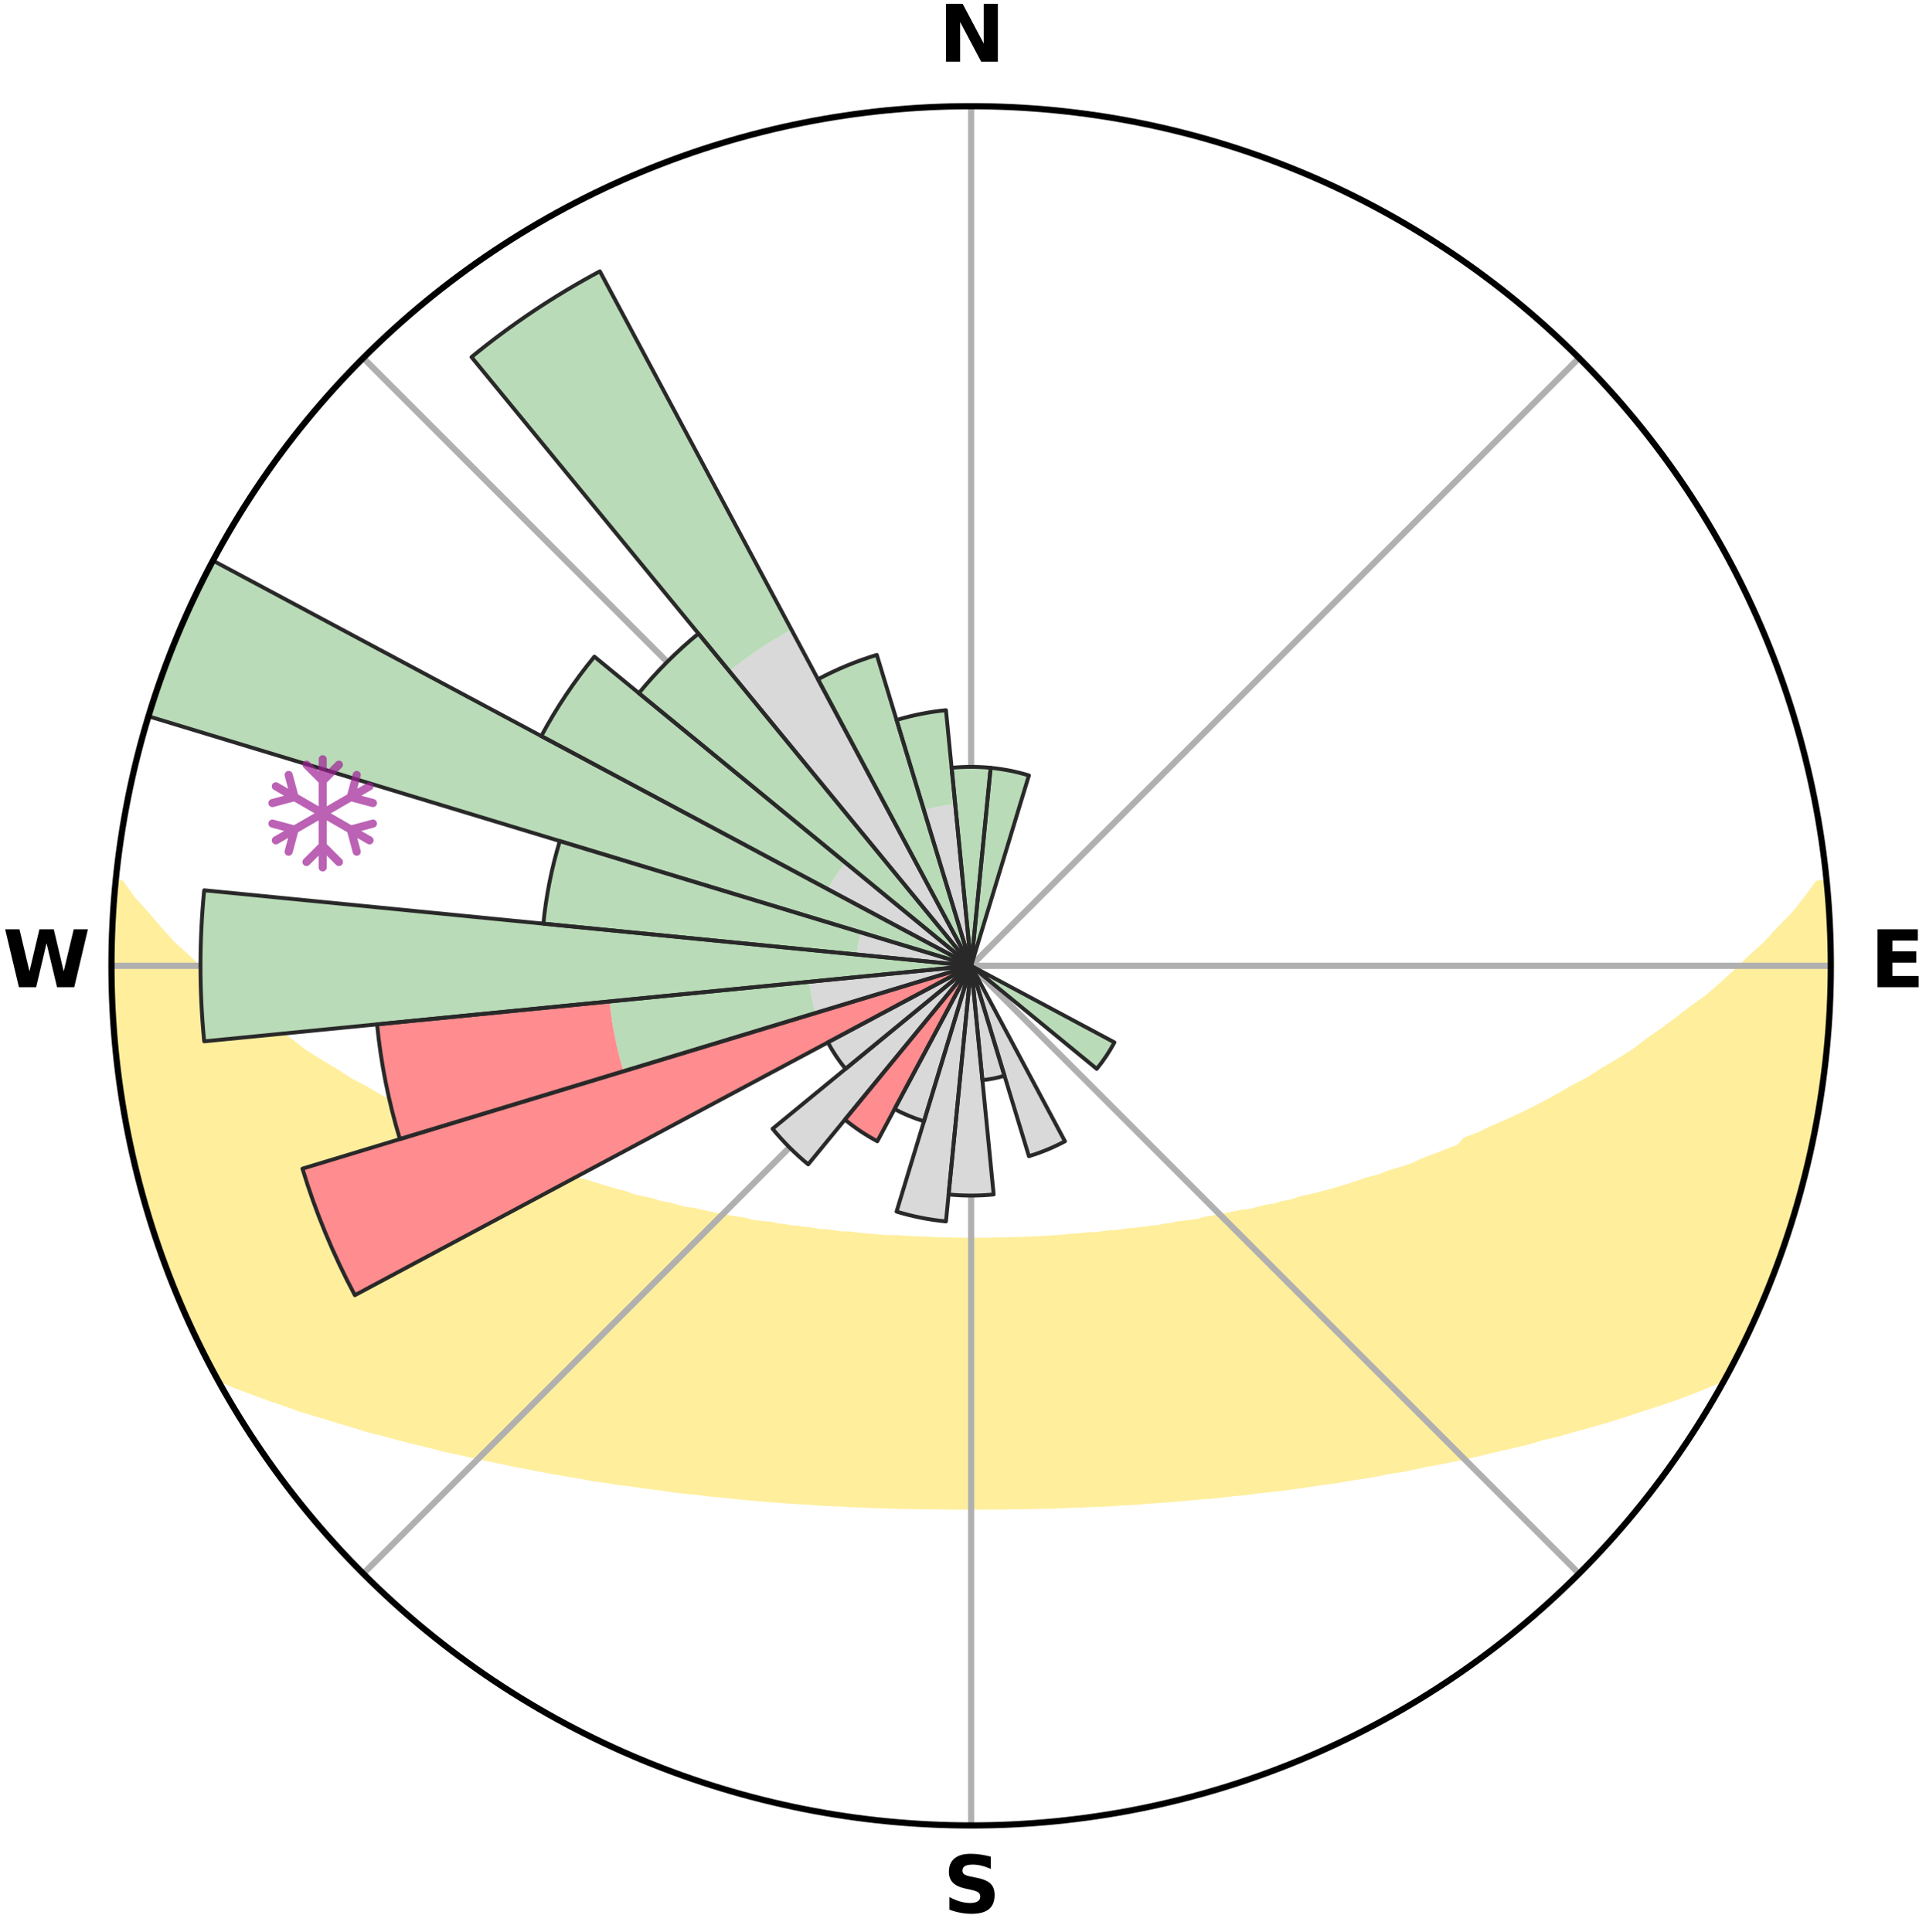 <?xml version="1.0" encoding="utf-8" standalone="no"?>
<!DOCTYPE svg PUBLIC "-//W3C//DTD SVG 1.1//EN"
  "http://www.w3.org/Graphics/SVG/1.1/DTD/svg11.dtd">
<svg xmlns:xlink="http://www.w3.org/1999/xlink" width="248.41pt" height="249.158pt" viewBox="0 0 248.41 249.158" xmlns="http://www.w3.org/2000/svg" version="1.1">
 <title>Ski Rose for 九重森林公園スキー場, Kuju Forest Park</title>
 <defs>
  <style type="text/css">*{stroke-linejoin: round; stroke-linecap: butt}</style>
 </defs>
 <g id="figure_1">
  <g id="patch_1">
   <path d="M 0 249.158 
L 248.41 249.158 
L 248.41 0 
L 0 0 
z
" style="fill: #ffffff"/>
  </g>
  <g id="axes_1">
   <g id="patch_2">
    <path d="M 236.135 124.579 
C 236.135 110.018 233.267 95.599 227.695 82.147 
C 222.122 68.695 213.955 56.471 203.659 46.175 
C 193.363 35.879 181.139 27.711 167.687 22.139 
C 154.235 16.567 139.815 13.699 125.255 13.699 
C 110.694 13.699 96.275 16.567 82.823 22.139 
C 69.371 27.711 57.147 35.879 46.851 46.175 
C 36.555 56.471 28.387 68.695 22.815 82.147 
C 17.243 95.599 14.375 110.018 14.375 124.579 
C 14.375 139.14 17.243 153.559 22.815 167.011 
C 28.387 180.463 36.555 192.687 46.851 202.983 
C 57.147 213.279 69.371 221.447 82.823 227.019 
C 96.275 232.591 110.694 235.459 125.255 235.459 
C 139.815 235.459 154.235 232.591 167.687 227.019 
C 181.139 221.447 193.363 213.279 203.659 202.983 
C 213.955 192.687 222.122 180.463 227.695 167.011 
C 233.267 153.559 236.135 139.14 236.135 124.579 
M 125.255 124.579 
C 125.255 124.579 125.255 124.579 125.255 124.579 
C 125.255 124.579 125.255 124.579 125.255 124.579 
C 125.255 124.579 125.255 124.579 125.255 124.579 
C 125.255 124.579 125.255 124.579 125.255 124.579 
C 125.255 124.579 125.255 124.579 125.255 124.579 
C 125.255 124.579 125.255 124.579 125.255 124.579 
C 125.255 124.579 125.255 124.579 125.255 124.579 
C 125.255 124.579 125.255 124.579 125.255 124.579 
C 125.255 124.579 125.255 124.579 125.255 124.579 
C 125.255 124.579 125.255 124.579 125.255 124.579 
C 125.255 124.579 125.255 124.579 125.255 124.579 
C 125.255 124.579 125.255 124.579 125.255 124.579 
C 125.255 124.579 125.255 124.579 125.255 124.579 
C 125.255 124.579 125.255 124.579 125.255 124.579 
C 125.255 124.579 125.255 124.579 125.255 124.579 
C 125.255 124.579 125.255 124.579 125.255 124.579 
z
" style="fill: #ffffff"/>
   </g>
   <g id="PolyCollection_1">
    <defs>
     <path id="m4433733120" d="M 235.501 -135.195 
L 234.531 -135.101 
L 233.041 -133.062 
L 231.45 -131.074 
L 229.539 -129.132 
L 227.827 -127.265 
L 225.816 -125.457 
L 224.024 -123.717 
L 222.199 -122.04 
L 220.345 -120.427 
L 218.209 -118.894 
L 216.305 -117.413 
L 214.38 -115.997 
L 212.436 -114.646 
L 210.73 -113.326 
L 208.755 -112.1 
L 206.768 -110.938 
L 205.021 -109.795 
L 203.017 -108.758 
L 201.253 -107.731 
L 199.484 -106.758 
L 197.709 -105.841 
L 195.933 -104.978 
L 194.156 -104.17 
L 192.38 -103.415 
L 190.839 -102.635 
L 189.07 -101.981 
L 188.211 -101.041 
L 186.565 -100.428 
L 185.032 -99.818 
L 183.505 -99.251 
L 182.199 -98.628 
L 180.684 -98.141 
L 179.179 -97.693 
L 177.888 -97.18 
L 176.404 -96.807 
L 175.128 -96.362 
L 173.86 -95.948 
L 172.601 -95.565 
L 171.351 -95.213 
L 170.112 -94.889 
L 168.884 -94.594 
L 167.668 -94.326 
L 166.632 -93.962 
L 165.44 -93.744 
L 164.42 -93.426 
L 163.253 -93.256 
L 162.252 -92.981 
L 161.258 -92.726 
L 160.134 -92.618 
L 159.163 -92.402 
L 158.201 -92.203 
L 157.25 -92.021 
L 156.309 -91.855 
L 155.379 -91.705 
L 154.573 -91.441 
L 153.661 -91.32 
L 152.761 -91.211 
L 151.873 -91.115 
L 151.093 -90.906 
L 150.225 -90.833 
L 149.457 -90.649 
L 148.611 -90.596 
L 147.855 -90.434 
L 147.03 -90.399 
L 146.288 -90.256 
L 145.485 -90.236 
L 144.756 -90.111 
L 144.033 -89.995 
L 143.259 -89.992 
L 142.55 -89.891 
L 141.845 -89.797 
L 141.145 -89.711 
L 140.41 -89.726 
L 139.723 -89.65 
L 139.041 -89.581 
L 138.364 -89.517 
L 137.692 -89.459 
L 137.024 -89.405 
L 136.36 -89.357 
L 135.701 -89.313 
L 135.046 -89.273 
L 134.395 -89.237 
L 133.748 -89.205 
L 133.104 -89.175 
L 132.463 -89.149 
L 131.826 -89.126 
L 131.191 -89.106 
L 130.559 -89.087 
L 129.93 -89.071 
L 129.302 -89.058 
L 128.676 -89.046 
L 128.052 -89.036 
L 127.429 -89.027 
L 126.807 -89.021 
L 126.186 -89.016 
L 125.565 -89.012 
L 124.944 -89.012 
L 124.324 -89.017 
L 123.702 -89.022 
L 123.081 -89.03 
L 122.458 -89.039 
L 121.834 -89.05 
L 121.208 -89.062 
L 120.581 -89.077 
L 119.957 -89.13 
L 119.327 -89.153 
L 118.694 -89.178 
L 118.058 -89.206 
L 117.42 -89.237 
L 116.778 -89.271 
L 116.133 -89.308 
L 115.485 -89.349 
L 114.812 -89.324 
L 114.153 -89.368 
L 113.49 -89.417 
L 112.823 -89.471 
L 112.151 -89.53 
L 111.474 -89.594 
L 110.793 -89.664 
L 110.106 -89.74 
L 109.415 -89.823 
L 108.672 -89.813 
L 107.968 -89.907 
L 107.259 -90.009 
L 106.544 -90.119 
L 105.763 -90.128 
L 105.036 -90.253 
L 104.303 -90.388 
L 103.491 -90.417 
L 102.745 -90.571 
L 101.912 -90.616 
L 101.153 -90.79 
L 100.299 -90.853 
L 99.527 -91.05 
L 98.653 -91.136 
L 97.766 -91.232 
L 96.867 -91.341 
L 96.068 -91.59 
L 95.15 -91.726 
L 94.221 -91.876 
L 93.281 -92.042 
L 92.33 -92.224 
L 91.37 -92.423 
L 90.399 -92.64 
L 89.42 -92.875 
L 88.284 -93.003 
L 87.283 -93.277 
L 86.275 -93.573 
L 85.098 -93.766 
L 84.073 -94.106 
L 82.872 -94.348 
L 81.657 -94.615 
L 80.609 -95.029 
L 79.375 -95.35 
L 78.13 -95.701 
L 76.875 -96.081 
L 75.612 -96.493 
L 74.143 -96.828 
L 72.862 -97.305 
L 71.37 -97.713 
L 70.076 -98.26 
L 68.566 -98.745 
L 67.048 -99.27 
L 65.522 -99.837 
L 63.991 -100.446 
L 62.455 -101.099 
L 60.917 -101.796 
L 59.146 -102.459 
L 57.604 -103.249 
L 55.828 -104.014 
L 54.051 -104.832 
L 52.274 -105.705 
L 50.5 -106.632 
L 48.73 -107.614 
L 46.967 -108.651 
L 44.964 -109.698 
L 43.217 -110.851 
L 41.232 -112.022 
L 39.259 -113.257 
L 37.553 -114.587 
L 35.611 -115.947 
L 33.688 -117.373 
L 31.787 -118.862 
L 29.653 -120.405 
L 27.802 -122.027 
L 25.98 -123.713 
L 24.192 -125.461 
L 22.186 -127.278 
L 20.48 -129.154 
L 18.827 -131.088 
L 17.005 -133.099 
L 15.542 -135.143 
L 15.096 -135.186 
L 15.096 -135.186 
L 14.769 -133.274 
L 14.597 -131.347 
L 14.617 -129.41 
L 14.449 -127.481 
L 14.535 -125.545 
L 14.431 -123.612 
L 14.416 -121.677 
L 14.54 -119.745 
L 14.584 -117.81 
L 14.823 -115.888 
L 14.919 -113.955 
L 15.168 -112.036 
L 15.494 -110.129 
L 15.63 -108.196 
L 16.012 -106.298 
L 16.242 -104.375 
L 16.677 -102.489 
L 17.14 -100.611 
L 17.446 -98.696 
L 17.962 -96.831 
L 18.505 -94.975 
L 19.076 -93.127 
L 19.514 -91.239 
L 20.124 -89.403 
L 20.775 -87.581 
L 21.463 -85.773 
L 22.177 -83.976 
L 22.92 -82.191 
L 23.696 -80.42 
L 24.366 -78.601 
L 25.198 -76.854 
L 26.036 -75.11 
L 26.907 -73.383 
L 27.884 -71.711 
L 30.043 -70.711 
L 32.351 -69.854 
L 34.591 -69.02 
L 36.837 -68.251 
L 38.988 -67.48 
L 41.22 -66.823 
L 43.354 -66.16 
L 45.471 -65.542 
L 47.493 -64.91 
L 49.582 -64.386 
L 51.573 -63.84 
L 53.548 -63.335 
L 55.504 -62.869 
L 57.371 -62.375 
L 59.291 -61.982 
L 61.126 -61.56 
L 62.941 -61.168 
L 64.74 -60.81 
L 66.46 -60.416 
L 68.221 -60.114 
L 69.908 -59.776 
L 71.578 -59.464 
L 73.232 -59.177 
L 74.869 -58.914 
L 76.443 -58.613 
L 78.046 -58.395 
L 79.588 -58.133 
L 81.156 -57.954 
L 82.67 -57.734 
L 84.167 -57.529 
L 85.651 -57.345 
L 87.087 -57.118 
L 88.542 -56.962 
L 89.983 -56.823 
L 91.383 -56.643 
L 92.795 -56.525 
L 94.171 -56.372 
L 95.536 -56.23 
L 96.89 -56.101 
L 98.234 -55.983 
L 99.568 -55.875 
L 100.891 -55.777 
L 102.204 -55.688 
L 103.508 -55.607 
L 104.803 -55.533 
L 106.08 -55.435 
L 107.358 -55.377 
L 108.628 -55.324 
L 109.884 -55.246 
L 111.141 -55.206 
L 112.387 -55.148 
L 113.627 -55.093 
L 114.866 -55.068 
L 116.099 -55.031 
L 117.329 -55.014 
L 118.554 -54.985 
L 119.776 -54.966 
L 120.997 -54.96 
L 122.215 -54.948 
L 123.431 -54.946 
L 124.647 -54.946 
L 125.863 -54.947 
L 127.078 -54.948 
L 128.295 -54.947 
L 129.513 -54.954 
L 130.733 -54.972 
L 131.956 -54.98 
L 133.182 -55.005 
L 134.41 -55.04 
L 135.644 -55.061 
L 136.881 -55.104 
L 138.121 -55.16 
L 139.371 -55.195 
L 140.622 -55.261 
L 141.886 -55.307 
L 143.156 -55.359 
L 144.425 -55.452 
L 145.712 -55.518 
L 147.007 -55.59 
L 148.299 -55.708 
L 149.611 -55.798 
L 150.934 -55.897 
L 152.267 -56.006 
L 153.609 -56.125 
L 154.963 -56.255 
L 156.349 -56.349 
L 157.726 -56.502 
L 159.114 -56.669 
L 160.541 -56.795 
L 161.953 -56.99 
L 163.406 -57.147 
L 164.876 -57.315 
L 166.359 -57.502 
L 167.859 -57.704 
L 169.372 -57.926 
L 170.9 -58.164 
L 172.486 -58.363 
L 174.044 -58.645 
L 175.664 -58.885 
L 177.301 -59.148 
L 178.905 -59.497 
L 180.628 -59.746 
L 182.316 -60.083 
L 184.02 -60.449 
L 185.801 -60.777 
L 187.599 -61.137 
L 189.417 -61.527 
L 191.251 -61.951 
L 193.103 -62.408 
L 195.042 -62.836 
L 197 -63.303 
L 198.898 -63.872 
L 200.968 -64.354 
L 202.975 -64.942 
L 205.078 -65.513 
L 207.199 -66.129 
L 209.331 -66.795 
L 211.477 -67.51 
L 213.719 -68.221 
L 215.965 -68.992 
L 218.205 -69.827 
L 220.421 -70.737 
L 222.667 -71.689 
L 223.592 -73.388 
L 224.478 -75.108 
L 225.328 -76.847 
L 226.13 -78.608 
L 226.927 -80.371 
L 227.654 -82.164 
L 228.368 -83.962 
L 229.102 -85.752 
L 229.76 -87.572 
L 230.382 -89.404 
L 230.874 -91.277 
L 231.497 -93.109 
L 232.048 -94.963 
L 232.551 -96.83 
L 233.006 -98.71 
L 233.415 -100.601 
L 233.777 -102.5 
L 234.275 -104.373 
L 234.541 -106.291 
L 234.762 -108.213 
L 235.156 -110.11 
L 235.4 -112.03 
L 235.544 -113.959 
L 235.749 -115.883 
L 235.819 -117.817 
L 236.009 -119.743 
L 236.091 -121.677 
L 236.054 -123.612 
L 236.06 -125.546 
L 236.03 -127.48 
L 235.89 -129.41 
L 235.866 -131.344 
L 235.739 -133.274 
L 235.501 -135.195 
z
" style="stroke: #ffee9c"/>
    </defs>
    <g clip-path="url(#p19b163e9f3)">
     <use xlink:href="#m4433733120" x="0" y="249.158" style="fill: #ffee9c; stroke: #ffee9c"/>
    </g>
   </g>
   <g id="matplotlib.axis_1">
    <g id="xtick_1">
     <g id="line2d_1">
      <path d="M 125.255 124.579 
L 125.255 13.699 
" clip-path="url(#p19b163e9f3)" style="fill: none; stroke: #b0b0b0; stroke-width: 0.8; stroke-linecap: square"/>
     </g>
     <g id="text_1">
      <!-- N -->
      <g transform="translate(121.07 7.958) scale(0.1 -0.1)">
       <defs>
        <path id="DejaVuSans-Bold-4e" d="M 588 4666 
L 1931 4666 
L 3628 1466 
L 3628 4666 
L 4769 4666 
L 4769 0 
L 3425 0 
L 1728 3200 
L 1728 0 
L 588 0 
L 588 4666 
z
" transform="scale(0.016)"/>
       </defs>
       <use xlink:href="#DejaVuSans-Bold-4e"/>
      </g>
     </g>
    </g>
    <g id="xtick_2">
     <g id="line2d_2">
      <path d="M 125.255 124.579 
L 203.659 46.175 
" clip-path="url(#p19b163e9f3)" style="fill: none; stroke: #b0b0b0; stroke-width: 0.8; stroke-linecap: square"/>
     </g>
    </g>
    <g id="xtick_3">
     <g id="line2d_3">
      <path d="M 125.255 124.579 
L 236.135 124.579 
" clip-path="url(#p19b163e9f3)" style="fill: none; stroke: #b0b0b0; stroke-width: 0.8; stroke-linecap: square"/>
     </g>
     <g id="text_2">
      <!-- E -->
      <g transform="translate(241.219 127.338) scale(0.1 -0.1)">
       <defs>
        <path id="DejaVuSans-Bold-45" d="M 588 4666 
L 3834 4666 
L 3834 3756 
L 1791 3756 
L 1791 2888 
L 3713 2888 
L 3713 1978 
L 1791 1978 
L 1791 909 
L 3903 909 
L 3903 0 
L 588 0 
L 588 4666 
z
" transform="scale(0.016)"/>
       </defs>
       <use xlink:href="#DejaVuSans-Bold-45"/>
      </g>
     </g>
    </g>
    <g id="xtick_4">
     <g id="line2d_4">
      <path d="M 125.255 124.579 
L 203.659 202.983 
" clip-path="url(#p19b163e9f3)" style="fill: none; stroke: #b0b0b0; stroke-width: 0.8; stroke-linecap: square"/>
     </g>
    </g>
    <g id="xtick_5">
     <g id="line2d_5">
      <path d="M 125.255 124.579 
L 125.255 235.459 
" clip-path="url(#p19b163e9f3)" style="fill: none; stroke: #b0b0b0; stroke-width: 0.8; stroke-linecap: square"/>
     </g>
     <g id="text_3">
      <!-- S -->
      <g transform="translate(121.654 246.718) scale(0.1 -0.1)">
       <defs>
        <path id="DejaVuSans-Bold-53" d="M 3834 4519 
L 3834 3531 
Q 3450 3703 3084 3790 
Q 2719 3878 2394 3878 
Q 1963 3878 1756 3759 
Q 1550 3641 1550 3391 
Q 1550 3203 1689 3098 
Q 1828 2994 2194 2919 
L 2706 2816 
Q 3484 2659 3812 2340 
Q 4141 2022 4141 1434 
Q 4141 663 3683 286 
Q 3225 -91 2284 -91 
Q 1841 -91 1394 -6 
Q 947 78 500 244 
L 500 1259 
Q 947 1022 1364 901 
Q 1781 781 2169 781 
Q 2563 781 2772 912 
Q 2981 1044 2981 1288 
Q 2981 1506 2839 1625 
Q 2697 1744 2272 1838 
L 1806 1941 
Q 1106 2091 782 2419 
Q 459 2747 459 3303 
Q 459 4000 909 4375 
Q 1359 4750 2203 4750 
Q 2588 4750 2994 4692 
Q 3400 4634 3834 4519 
z
" transform="scale(0.016)"/>
       </defs>
       <use xlink:href="#DejaVuSans-Bold-53"/>
      </g>
     </g>
    </g>
    <g id="xtick_6">
     <g id="line2d_6">
      <path d="M 125.255 124.579 
L 46.851 202.983 
" clip-path="url(#p19b163e9f3)" style="fill: none; stroke: #b0b0b0; stroke-width: 0.8; stroke-linecap: square"/>
     </g>
    </g>
    <g id="xtick_7">
     <g id="line2d_7">
      <path d="M 125.255 124.579 
L 14.375 124.579 
" clip-path="url(#p19b163e9f3)" style="fill: none; stroke: #b0b0b0; stroke-width: 0.8; stroke-linecap: square"/>
     </g>
     <g id="text_4">
      <!-- W -->
      <g transform="translate(0.36 127.338) scale(0.1 -0.1)">
       <defs>
        <path id="DejaVuSans-Bold-57" d="M 191 4666 
L 1344 4666 
L 2150 1275 
L 2950 4666 
L 4109 4666 
L 4909 1275 
L 5716 4666 
L 6859 4666 
L 5759 0 
L 4372 0 
L 3525 3547 
L 2688 0 
L 1300 0 
L 191 4666 
z
" transform="scale(0.016)"/>
       </defs>
       <use xlink:href="#DejaVuSans-Bold-57"/>
      </g>
     </g>
    </g>
    <g id="xtick_8">
     <g id="line2d_8">
      <path d="M 125.255 124.579 
L 46.851 46.175 
" clip-path="url(#p19b163e9f3)" style="fill: none; stroke: #b0b0b0; stroke-width: 0.8; stroke-linecap: square"/>
     </g>
    </g>
   </g>
   <g id="matplotlib.axis_2"/>
   <g id="patch_3">
    <path d="M 125.255 124.579 
C 125.255 124.579 125.255 124.579 125.255 124.579 
C 125.255 124.579 125.255 124.579 125.255 124.579 
L 125.255 124.579 
C 125.255 124.579 125.255 124.579 125.255 124.579 
C 125.255 124.579 125.255 124.579 125.255 124.579 
z
" clip-path="url(#p19b163e9f3)" style="fill: #d9d9d9"/>
   </g>
   <g id="patch_4">
    <path d="M 125.255 124.579 
C 125.255 124.579 125.255 124.579 125.255 124.579 
C 125.255 124.579 125.255 124.579 125.255 124.579 
L 125.255 124.579 
C 125.255 124.579 125.255 124.579 125.255 124.579 
C 125.255 124.579 125.255 124.579 125.255 124.579 
z
" clip-path="url(#p19b163e9f3)" style="fill: #d9d9d9"/>
   </g>
   <g id="patch_5">
    <path d="M 125.255 124.579 
C 125.255 124.579 125.255 124.579 125.255 124.579 
C 125.255 124.579 125.255 124.579 125.255 124.579 
L 125.255 124.579 
C 125.255 124.579 125.255 124.579 125.255 124.579 
C 125.255 124.579 125.255 124.579 125.255 124.579 
z
" clip-path="url(#p19b163e9f3)" style="fill: #d9d9d9"/>
   </g>
   <g id="patch_6">
    <path d="M 125.255 124.579 
C 125.255 124.579 125.255 124.579 125.255 124.579 
C 125.255 124.579 125.255 124.579 125.255 124.579 
L 125.255 124.579 
C 125.255 124.579 125.255 124.579 125.255 124.579 
C 125.255 124.579 125.255 124.579 125.255 124.579 
z
" clip-path="url(#p19b163e9f3)" style="fill: #d9d9d9"/>
   </g>
   <g id="patch_7">
    <path d="M 125.255 124.579 
C 125.255 124.579 125.255 124.579 125.255 124.579 
C 125.255 124.579 125.255 124.579 125.255 124.579 
L 125.255 124.579 
C 125.255 124.579 125.255 124.579 125.255 124.579 
C 125.255 124.579 125.255 124.579 125.255 124.579 
z
" clip-path="url(#p19b163e9f3)" style="fill: #d9d9d9"/>
   </g>
   <g id="patch_8">
    <path d="M 125.255 124.579 
C 125.255 124.579 125.255 124.579 125.255 124.579 
C 125.255 124.579 125.255 124.579 125.255 124.579 
L 125.255 124.579 
C 125.255 124.579 125.255 124.579 125.255 124.579 
C 125.255 124.579 125.255 124.579 125.255 124.579 
z
" clip-path="url(#p19b163e9f3)" style="fill: #d9d9d9"/>
   </g>
   <g id="patch_9">
    <path d="M 125.255 124.579 
C 125.255 124.579 125.255 124.579 125.255 124.579 
C 125.255 124.579 125.255 124.579 125.255 124.579 
L 125.255 124.579 
C 125.255 124.579 125.255 124.579 125.255 124.579 
C 125.255 124.579 125.255 124.579 125.255 124.579 
z
" clip-path="url(#p19b163e9f3)" style="fill: #d9d9d9"/>
   </g>
   <g id="patch_10">
    <path d="M 125.255 124.579 
C 125.255 124.579 125.255 124.579 125.255 124.579 
C 125.255 124.579 125.255 124.579 125.255 124.579 
L 125.255 124.579 
C 125.255 124.579 125.255 124.579 125.255 124.579 
C 125.255 124.579 125.255 124.579 125.255 124.579 
z
" clip-path="url(#p19b163e9f3)" style="fill: #d9d9d9"/>
   </g>
   <g id="patch_11">
    <path d="M 125.255 124.579 
C 125.255 124.579 125.255 124.579 125.255 124.579 
C 125.255 124.579 125.255 124.579 125.255 124.579 
L 125.255 124.579 
C 125.255 124.579 125.255 124.579 125.255 124.579 
C 125.255 124.579 125.255 124.579 125.255 124.579 
z
" clip-path="url(#p19b163e9f3)" style="fill: #d9d9d9"/>
   </g>
   <g id="patch_12">
    <path d="M 125.255 124.579 
C 125.255 124.579 125.255 124.579 125.255 124.579 
C 125.255 124.579 125.255 124.579 125.255 124.579 
L 125.255 124.579 
C 125.255 124.579 125.255 124.579 125.255 124.579 
C 125.255 124.579 125.255 124.579 125.255 124.579 
z
" clip-path="url(#p19b163e9f3)" style="fill: #d9d9d9"/>
   </g>
   <g id="patch_13">
    <path d="M 125.255 124.579 
C 125.255 124.579 125.255 124.579 125.255 124.579 
C 125.255 124.579 125.255 124.579 125.255 124.579 
L 125.255 124.579 
C 125.255 124.579 125.255 124.579 125.255 124.579 
C 125.255 124.579 125.255 124.579 125.255 124.579 
z
" clip-path="url(#p19b163e9f3)" style="fill: #d9d9d9"/>
   </g>
   <g id="patch_14">
    <path d="M 125.255 124.579 
C 125.255 124.579 125.255 124.579 125.255 124.579 
C 125.255 124.579 125.255 124.579 125.255 124.579 
L 125.255 124.579 
C 125.255 124.579 125.255 124.579 125.255 124.579 
C 125.255 124.579 125.255 124.579 125.255 124.579 
z
" clip-path="url(#p19b163e9f3)" style="fill: #d9d9d9"/>
   </g>
   <g id="patch_15">
    <path d="M 125.255 124.579 
C 125.255 124.579 125.255 124.579 125.255 124.579 
C 125.255 124.579 125.255 124.579 125.255 124.579 
L 125.255 124.579 
C 125.255 124.579 125.255 124.579 125.255 124.579 
C 125.255 124.579 125.255 124.579 125.255 124.579 
z
" clip-path="url(#p19b163e9f3)" style="fill: #d9d9d9"/>
   </g>
   <g id="patch_16">
    <path d="M 125.255 124.579 
C 125.255 124.579 125.255 124.579 125.255 124.579 
C 125.255 124.579 125.255 124.579 125.255 124.579 
L 125.255 124.579 
C 125.255 124.579 125.255 124.579 125.255 124.579 
C 125.255 124.579 125.255 124.579 125.255 124.579 
z
" clip-path="url(#p19b163e9f3)" style="fill: #d9d9d9"/>
   </g>
   <g id="patch_17">
    <path d="M 125.255 124.579 
C 125.255 124.579 125.255 124.579 125.255 124.579 
C 125.255 124.579 125.255 124.579 125.255 124.579 
L 132.705 149.138 
C 133.508 148.894 134.3 148.611 135.076 148.289 
C 135.852 147.968 136.612 147.608 137.353 147.212 
z
" clip-path="url(#p19b163e9f3)" style="fill: #d9d9d9"/>
   </g>
   <g id="patch_18">
    <path d="M 125.255 124.579 
C 125.255 124.579 125.255 124.579 125.255 124.579 
C 125.255 124.579 125.255 124.579 125.255 124.579 
L 126.707 139.325 
C 127.19 139.277 127.67 139.206 128.145 139.111 
C 128.621 139.017 129.092 138.899 129.556 138.758 
z
" clip-path="url(#p19b163e9f3)" style="fill: #d9d9d9"/>
   </g>
   <g id="patch_19">
    <path d="M 125.255 124.579 
C 125.255 124.579 125.255 124.579 125.255 124.579 
C 125.255 124.579 125.255 124.579 125.255 124.579 
L 122.35 154.07 
C 123.316 154.165 124.285 154.213 125.255 154.213 
C 126.225 154.213 127.194 154.165 128.159 154.07 
z
" clip-path="url(#p19b163e9f3)" style="fill: #d9d9d9"/>
   </g>
   <g id="patch_20">
    <path d="M 125.255 124.579 
C 125.255 124.579 125.255 124.579 125.255 124.579 
C 125.255 124.579 125.255 124.579 125.255 124.579 
L 115.637 156.284 
C 116.675 156.599 117.728 156.863 118.791 157.074 
C 119.855 157.286 120.928 157.445 122.007 157.551 
z
" clip-path="url(#p19b163e9f3)" style="fill: #d9d9d9"/>
   </g>
   <g id="patch_21">
    <path d="M 125.255 124.579 
C 125.255 124.579 125.255 124.579 125.255 124.579 
C 125.255 124.579 125.255 124.579 125.255 124.579 
L 115.377 143.059 
C 115.982 143.382 116.602 143.676 117.236 143.938 
C 117.87 144.201 118.516 144.432 119.172 144.631 
z
" clip-path="url(#p19b163e9f3)" style="fill: #d9d9d9"/>
   </g>
   <g id="patch_22">
    <path d="M 125.255 124.579 
C 125.255 124.579 125.255 124.579 125.255 124.579 
C 125.255 124.579 125.255 124.579 125.255 124.579 
L 125.255 124.579 
C 125.255 124.579 125.255 124.579 125.255 124.579 
C 125.255 124.579 125.255 124.579 125.255 124.579 
z
" clip-path="url(#p19b163e9f3)" style="fill: #d9d9d9"/>
   </g>
   <g id="patch_23">
    <path d="M 125.255 124.579 
C 125.255 124.579 125.255 124.579 125.255 124.579 
C 125.255 124.579 125.255 124.579 125.255 124.579 
L 99.644 145.598 
C 100.332 146.436 101.06 147.24 101.827 148.007 
C 102.594 148.774 103.398 149.502 104.236 150.19 
z
" clip-path="url(#p19b163e9f3)" style="fill: #d9d9d9"/>
   </g>
   <g id="patch_24">
    <path d="M 125.255 124.579 
C 125.255 124.579 125.255 124.579 125.255 124.579 
C 125.255 124.579 125.255 124.579 125.255 124.579 
L 106.775 134.457 
C 107.098 135.062 107.451 135.65 107.832 136.221 
C 108.213 136.791 108.622 137.342 109.057 137.872 
z
" clip-path="url(#p19b163e9f3)" style="fill: #d9d9d9"/>
   </g>
   <g id="patch_25">
    <path d="M 125.255 124.579 
C 125.255 124.579 125.255 124.579 125.255 124.579 
C 125.255 124.579 125.255 124.579 125.255 124.579 
L 125.255 124.579 
C 125.255 124.579 125.255 124.579 125.255 124.579 
C 125.255 124.579 125.255 124.579 125.255 124.579 
z
" clip-path="url(#p19b163e9f3)" style="fill: #d9d9d9"/>
   </g>
   <g id="patch_26">
    <path d="M 125.255 124.579 
C 125.255 124.579 125.255 124.579 125.255 124.579 
C 125.255 124.579 125.255 124.579 125.255 124.579 
L 104.401 126.633 
C 104.469 127.316 104.569 127.994 104.703 128.667 
C 104.837 129.34 105.004 130.005 105.203 130.662 
z
" clip-path="url(#p19b163e9f3)" style="fill: #d9d9d9"/>
   </g>
   <g id="patch_27">
    <path d="M 125.255 124.579 
C 125.255 124.579 125.255 124.579 125.255 124.579 
C 125.255 124.579 125.255 124.579 125.255 124.579 
L 125.255 124.579 
C 125.255 124.579 125.255 124.579 125.255 124.579 
C 125.255 124.579 125.255 124.579 125.255 124.579 
z
" clip-path="url(#p19b163e9f3)" style="fill: #d9d9d9"/>
   </g>
   <g id="patch_28">
    <path d="M 125.255 124.579 
C 125.255 124.579 125.255 124.579 125.255 124.579 
C 125.255 124.579 125.255 124.579 125.255 124.579 
L 111.076 120.278 
C 110.935 120.742 110.817 121.213 110.723 121.688 
C 110.628 122.164 110.557 122.644 110.509 123.127 
z
" clip-path="url(#p19b163e9f3)" style="fill: #d9d9d9"/>
   </g>
   <g id="patch_29">
    <path d="M 125.255 124.579 
C 125.255 124.579 125.255 124.579 125.255 124.579 
C 125.255 124.579 125.255 124.579 125.255 124.579 
L 125.255 124.579 
C 125.255 124.579 125.255 124.579 125.255 124.579 
C 125.255 124.579 125.255 124.579 125.255 124.579 
z
" clip-path="url(#p19b163e9f3)" style="fill: #d9d9d9"/>
   </g>
   <g id="patch_30">
    <path d="M 125.255 124.579 
C 125.255 124.579 125.255 124.579 125.255 124.579 
C 125.255 124.579 125.255 124.579 125.255 124.579 
L 109.057 111.286 
C 108.622 111.816 108.213 112.367 107.832 112.937 
C 107.451 113.508 107.098 114.096 106.775 114.701 
z
" clip-path="url(#p19b163e9f3)" style="fill: #d9d9d9"/>
   </g>
   <g id="patch_31">
    <path d="M 125.255 124.579 
C 125.255 124.579 125.255 124.579 125.255 124.579 
C 125.255 124.579 125.255 124.579 125.255 124.579 
L 125.255 124.579 
C 125.255 124.579 125.255 124.579 125.255 124.579 
C 125.255 124.579 125.255 124.579 125.255 124.579 
z
" clip-path="url(#p19b163e9f3)" style="fill: #d9d9d9"/>
   </g>
   <g id="patch_32">
    <path d="M 125.255 124.579 
C 125.255 124.579 125.255 124.579 125.255 124.579 
C 125.255 124.579 125.255 124.579 125.255 124.579 
L 102.089 81.239 
C 100.671 81.998 99.29 82.825 97.953 83.719 
C 96.615 84.612 95.323 85.571 94.079 86.592 
z
" clip-path="url(#p19b163e9f3)" style="fill: #d9d9d9"/>
   </g>
   <g id="patch_33">
    <path d="M 125.255 124.579 
C 125.255 124.579 125.255 124.579 125.255 124.579 
C 125.255 124.579 125.255 124.579 125.255 124.579 
L 125.255 124.579 
C 125.255 124.579 125.255 124.579 125.255 124.579 
C 125.255 124.579 125.255 124.579 125.255 124.579 
z
" clip-path="url(#p19b163e9f3)" style="fill: #d9d9d9"/>
   </g>
   <g id="patch_34">
    <path d="M 125.255 124.579 
C 125.255 124.579 125.255 124.579 125.255 124.579 
C 125.255 124.579 125.255 124.579 125.255 124.579 
L 123.201 103.726 
C 122.518 103.793 121.84 103.894 121.167 104.027 
C 120.494 104.161 119.828 104.328 119.172 104.527 
z
" clip-path="url(#p19b163e9f3)" style="fill: #d9d9d9"/>
   </g>
   <g id="patch_35">
    <path d="M 125.255 124.579 
C 125.255 124.579 125.255 124.579 125.255 124.579 
C 125.255 124.579 125.255 124.579 125.255 124.579 
L 127.77 99.039 
C 126.934 98.957 126.095 98.915 125.255 98.915 
C 124.415 98.915 123.575 98.957 122.739 99.039 
z
" clip-path="url(#p19b163e9f3)" style="fill: #badbb8"/>
   </g>
   <g id="patch_36">
    <path d="M 125.255 124.579 
C 125.255 124.579 125.255 124.579 125.255 124.579 
C 125.255 124.579 125.255 124.579 125.255 124.579 
L 132.705 100.02 
C 131.901 99.777 131.085 99.572 130.262 99.408 
C 129.438 99.245 128.606 99.121 127.77 99.039 
z
" clip-path="url(#p19b163e9f3)" style="fill: #badbb8"/>
   </g>
   <g id="patch_37">
    <path d="M 125.255 124.579 
C 125.255 124.579 125.255 124.579 125.255 124.579 
C 125.255 124.579 125.255 124.579 125.255 124.579 
L 125.255 124.579 
C 125.255 124.579 125.255 124.579 125.255 124.579 
C 125.255 124.579 125.255 124.579 125.255 124.579 
z
" clip-path="url(#p19b163e9f3)" style="fill: #badbb8"/>
   </g>
   <g id="patch_38">
    <path d="M 125.255 124.579 
C 125.255 124.579 125.255 124.579 125.255 124.579 
C 125.255 124.579 125.255 124.579 125.255 124.579 
L 125.255 124.579 
C 125.255 124.579 125.255 124.579 125.255 124.579 
C 125.255 124.579 125.255 124.579 125.255 124.579 
z
" clip-path="url(#p19b163e9f3)" style="fill: #badbb8"/>
   </g>
   <g id="patch_39">
    <path d="M 125.255 124.579 
C 125.255 124.579 125.255 124.579 125.255 124.579 
C 125.255 124.579 125.255 124.579 125.255 124.579 
L 125.255 124.579 
C 125.255 124.579 125.255 124.579 125.255 124.579 
C 125.255 124.579 125.255 124.579 125.255 124.579 
z
" clip-path="url(#p19b163e9f3)" style="fill: #badbb8"/>
   </g>
   <g id="patch_40">
    <path d="M 125.255 124.579 
C 125.255 124.579 125.255 124.579 125.255 124.579 
C 125.255 124.579 125.255 124.579 125.255 124.579 
L 125.255 124.579 
C 125.255 124.579 125.255 124.579 125.255 124.579 
C 125.255 124.579 125.255 124.579 125.255 124.579 
z
" clip-path="url(#p19b163e9f3)" style="fill: #badbb8"/>
   </g>
   <g id="patch_41">
    <path d="M 125.255 124.579 
C 125.255 124.579 125.255 124.579 125.255 124.579 
C 125.255 124.579 125.255 124.579 125.255 124.579 
L 125.255 124.579 
C 125.255 124.579 125.255 124.579 125.255 124.579 
C 125.255 124.579 125.255 124.579 125.255 124.579 
z
" clip-path="url(#p19b163e9f3)" style="fill: #badbb8"/>
   </g>
   <g id="patch_42">
    <path d="M 125.255 124.579 
C 125.255 124.579 125.255 124.579 125.255 124.579 
C 125.255 124.579 125.255 124.579 125.255 124.579 
L 125.255 124.579 
C 125.255 124.579 125.255 124.579 125.255 124.579 
C 125.255 124.579 125.255 124.579 125.255 124.579 
z
" clip-path="url(#p19b163e9f3)" style="fill: #badbb8"/>
   </g>
   <g id="patch_43">
    <path d="M 125.255 124.579 
C 125.255 124.579 125.255 124.579 125.255 124.579 
C 125.255 124.579 125.255 124.579 125.255 124.579 
L 125.255 124.579 
C 125.255 124.579 125.255 124.579 125.255 124.579 
C 125.255 124.579 125.255 124.579 125.255 124.579 
z
" clip-path="url(#p19b163e9f3)" style="fill: #badbb8"/>
   </g>
   <g id="patch_44">
    <path d="M 125.255 124.579 
C 125.255 124.579 125.255 124.579 125.255 124.579 
C 125.255 124.579 125.255 124.579 125.255 124.579 
L 125.255 124.579 
C 125.255 124.579 125.255 124.579 125.255 124.579 
C 125.255 124.579 125.255 124.579 125.255 124.579 
z
" clip-path="url(#p19b163e9f3)" style="fill: #badbb8"/>
   </g>
   <g id="patch_45">
    <path d="M 125.255 124.579 
C 125.255 124.579 125.255 124.579 125.255 124.579 
C 125.255 124.579 125.255 124.579 125.255 124.579 
L 125.255 124.579 
C 125.255 124.579 125.255 124.579 125.255 124.579 
C 125.255 124.579 125.255 124.579 125.255 124.579 
z
" clip-path="url(#p19b163e9f3)" style="fill: #badbb8"/>
   </g>
   <g id="patch_46">
    <path d="M 125.255 124.579 
C 125.255 124.579 125.255 124.579 125.255 124.579 
C 125.255 124.579 125.255 124.579 125.255 124.579 
L 141.453 137.872 
C 141.888 137.342 142.297 136.791 142.678 136.221 
C 143.059 135.65 143.412 135.062 143.735 134.457 
z
" clip-path="url(#p19b163e9f3)" style="fill: #badbb8"/>
   </g>
   <g id="patch_47">
    <path d="M 125.255 124.579 
C 125.255 124.579 125.255 124.579 125.255 124.579 
C 125.255 124.579 125.255 124.579 125.255 124.579 
L 125.255 124.579 
C 125.255 124.579 125.255 124.579 125.255 124.579 
C 125.255 124.579 125.255 124.579 125.255 124.579 
z
" clip-path="url(#p19b163e9f3)" style="fill: #badbb8"/>
   </g>
   <g id="patch_48">
    <path d="M 125.255 124.579 
C 125.255 124.579 125.255 124.579 125.255 124.579 
C 125.255 124.579 125.255 124.579 125.255 124.579 
L 125.255 124.579 
C 125.255 124.579 125.255 124.579 125.255 124.579 
C 125.255 124.579 125.255 124.579 125.255 124.579 
z
" clip-path="url(#p19b163e9f3)" style="fill: #badbb8"/>
   </g>
   <g id="patch_49">
    <path d="M 137.353 147.212 
C 136.612 147.608 135.852 147.968 135.076 148.289 
C 134.3 148.611 133.508 148.894 132.705 149.138 
L 132.705 149.138 
C 133.508 148.894 134.3 148.611 135.076 148.289 
C 135.852 147.968 136.612 147.608 137.353 147.212 
z
" clip-path="url(#p19b163e9f3)" style="fill: #badbb8"/>
   </g>
   <g id="patch_50">
    <path d="M 129.556 138.758 
C 129.092 138.899 128.621 139.017 128.145 139.111 
C 127.67 139.206 127.19 139.277 126.707 139.325 
L 126.707 139.325 
C 127.19 139.277 127.67 139.206 128.145 139.111 
C 128.621 139.017 129.092 138.899 129.556 138.758 
z
" clip-path="url(#p19b163e9f3)" style="fill: #badbb8"/>
   </g>
   <g id="patch_51">
    <path d="M 128.159 154.07 
C 127.194 154.165 126.225 154.213 125.255 154.213 
C 124.285 154.213 123.316 154.165 122.35 154.07 
L 122.35 154.07 
C 123.316 154.165 124.285 154.213 125.255 154.213 
C 126.225 154.213 127.194 154.165 128.159 154.07 
z
" clip-path="url(#p19b163e9f3)" style="fill: #badbb8"/>
   </g>
   <g id="patch_52">
    <path d="M 122.007 157.551 
C 120.928 157.445 119.855 157.286 118.791 157.074 
C 117.728 156.863 116.675 156.599 115.637 156.284 
L 115.637 156.284 
C 116.675 156.599 117.728 156.863 118.791 157.074 
C 119.855 157.286 120.928 157.445 122.007 157.551 
z
" clip-path="url(#p19b163e9f3)" style="fill: #badbb8"/>
   </g>
   <g id="patch_53">
    <path d="M 119.172 144.631 
C 118.516 144.432 117.87 144.201 117.236 143.938 
C 116.602 143.676 115.982 143.382 115.377 143.059 
L 115.377 143.059 
C 115.982 143.382 116.602 143.676 117.236 143.938 
C 117.87 144.201 118.516 144.432 119.172 144.631 
z
" clip-path="url(#p19b163e9f3)" style="fill: #badbb8"/>
   </g>
   <g id="patch_54">
    <path d="M 125.255 124.579 
C 125.255 124.579 125.255 124.579 125.255 124.579 
C 125.255 124.579 125.255 124.579 125.255 124.579 
L 125.255 124.579 
C 125.255 124.579 125.255 124.579 125.255 124.579 
C 125.255 124.579 125.255 124.579 125.255 124.579 
z
" clip-path="url(#p19b163e9f3)" style="fill: #badbb8"/>
   </g>
   <g id="patch_55">
    <path d="M 104.236 150.19 
C 103.398 149.502 102.594 148.774 101.827 148.007 
C 101.06 147.24 100.332 146.436 99.644 145.598 
L 99.644 145.598 
C 100.332 146.436 101.06 147.24 101.827 148.007 
C 102.594 148.774 103.398 149.502 104.236 150.19 
z
" clip-path="url(#p19b163e9f3)" style="fill: #badbb8"/>
   </g>
   <g id="patch_56">
    <path d="M 109.057 137.872 
C 108.622 137.342 108.213 136.791 107.832 136.221 
C 107.451 135.65 107.098 135.062 106.775 134.457 
L 106.775 134.457 
C 107.098 135.062 107.451 135.65 107.832 136.221 
C 108.213 136.791 108.622 137.342 109.057 137.872 
z
" clip-path="url(#p19b163e9f3)" style="fill: #badbb8"/>
   </g>
   <g id="patch_57">
    <path d="M 125.255 124.579 
C 125.255 124.579 125.255 124.579 125.255 124.579 
C 125.255 124.579 125.255 124.579 125.255 124.579 
L 125.255 124.579 
C 125.255 124.579 125.255 124.579 125.255 124.579 
C 125.255 124.579 125.255 124.579 125.255 124.579 
z
" clip-path="url(#p19b163e9f3)" style="fill: #badbb8"/>
   </g>
   <g id="patch_58">
    <path d="M 105.203 130.662 
C 105.004 130.005 104.837 129.34 104.703 128.667 
C 104.569 127.994 104.469 127.316 104.401 126.633 
L 78.625 129.172 
C 78.775 130.698 79.001 132.216 79.3 133.72 
C 79.599 135.224 79.972 136.713 80.417 138.18 
z
" clip-path="url(#p19b163e9f3)" style="fill: #badbb8"/>
   </g>
   <g id="patch_59">
    <path d="M 125.255 124.579 
C 125.255 124.579 125.255 124.579 125.255 124.579 
C 125.255 124.579 125.255 124.579 125.255 124.579 
L 26.338 114.837 
C 26.019 118.074 25.86 121.326 25.86 124.579 
C 25.86 127.832 26.019 131.084 26.338 134.321 
z
" clip-path="url(#p19b163e9f3)" style="fill: #badbb8"/>
   </g>
   <g id="patch_60">
    <path d="M 110.509 123.127 
C 110.557 122.644 110.628 122.164 110.723 121.688 
C 110.817 121.213 110.935 120.742 111.076 120.278 
L 72.202 108.486 
C 71.675 110.222 71.234 111.983 70.88 113.763 
C 70.526 115.543 70.26 117.339 70.082 119.145 
z
" clip-path="url(#p19b163e9f3)" style="fill: #badbb8"/>
   </g>
   <g id="patch_61">
    <path d="M 125.255 124.579 
C 125.255 124.579 125.255 124.579 125.255 124.579 
C 125.255 124.579 125.255 124.579 125.255 124.579 
L 27.467 72.311 
C 25.757 75.511 24.204 78.794 22.815 82.147 
C 21.426 85.5 20.203 88.919 19.149 92.392 
z
" clip-path="url(#p19b163e9f3)" style="fill: #badbb8"/>
   </g>
   <g id="patch_62">
    <path d="M 106.775 114.701 
C 107.098 114.096 107.451 113.508 107.832 112.937 
C 108.213 112.367 108.622 111.816 109.057 111.286 
L 76.661 84.699 
C 75.356 86.29 74.129 87.943 72.986 89.654 
C 71.843 91.365 70.785 93.131 69.815 94.946 
z
" clip-path="url(#p19b163e9f3)" style="fill: #badbb8"/>
   </g>
   <g id="patch_63">
    <path d="M 125.255 124.579 
C 125.255 124.579 125.255 124.579 125.255 124.579 
C 125.255 124.579 125.255 124.579 125.255 124.579 
L 90.084 81.723 
C 88.681 82.875 87.336 84.094 86.053 85.377 
C 84.77 86.66 83.55 88.006 82.399 89.408 
z
" clip-path="url(#p19b163e9f3)" style="fill: #badbb8"/>
   </g>
   <g id="patch_64">
    <path d="M 94.079 86.592 
C 95.323 85.571 96.615 84.612 97.953 83.719 
C 99.29 82.825 100.671 81.998 102.089 81.239 
L 77.37 34.994 
C 74.438 36.561 71.585 38.271 68.82 40.118 
C 66.056 41.966 63.383 43.947 60.813 46.057 
z
" clip-path="url(#p19b163e9f3)" style="fill: #badbb8"/>
   </g>
   <g id="patch_65">
    <path d="M 125.255 124.579 
C 125.255 124.579 125.255 124.579 125.255 124.579 
C 125.255 124.579 125.255 124.579 125.255 124.579 
L 113.089 84.475 
C 111.777 84.873 110.484 85.336 109.217 85.86 
C 107.95 86.385 106.709 86.972 105.499 87.619 
z
" clip-path="url(#p19b163e9f3)" style="fill: #badbb8"/>
   </g>
   <g id="patch_66">
    <path d="M 119.172 104.527 
C 119.828 104.328 120.494 104.161 121.167 104.027 
C 121.84 103.894 122.518 103.793 123.201 103.726 
L 122.007 91.607 
C 120.928 91.713 119.855 91.872 118.791 92.084 
C 117.728 92.296 116.675 92.559 115.637 92.874 
z
" clip-path="url(#p19b163e9f3)" style="fill: #badbb8"/>
   </g>
   <g id="patch_67">
    <path d="M 122.739 99.039 
C 123.575 98.957 124.415 98.915 125.255 98.915 
C 126.095 98.915 126.934 98.957 127.77 99.039 
L 127.77 99.039 
C 126.934 98.957 126.095 98.915 125.255 98.915 
C 124.415 98.915 123.575 98.957 122.739 99.039 
z
" clip-path="url(#p19b163e9f3)" style="fill: #ff8c8e"/>
   </g>
   <g id="patch_68">
    <path d="M 127.77 99.039 
C 128.606 99.121 129.438 99.245 130.262 99.408 
C 131.085 99.572 131.901 99.777 132.705 100.02 
L 132.705 100.02 
C 131.901 99.777 131.085 99.572 130.262 99.408 
C 129.438 99.245 128.606 99.121 127.77 99.039 
z
" clip-path="url(#p19b163e9f3)" style="fill: #ff8c8e"/>
   </g>
   <g id="patch_69">
    <path d="M 125.255 124.579 
C 125.255 124.579 125.255 124.579 125.255 124.579 
C 125.255 124.579 125.255 124.579 125.255 124.579 
L 125.255 124.579 
C 125.255 124.579 125.255 124.579 125.255 124.579 
C 125.255 124.579 125.255 124.579 125.255 124.579 
z
" clip-path="url(#p19b163e9f3)" style="fill: #ff8c8e"/>
   </g>
   <g id="patch_70">
    <path d="M 125.255 124.579 
C 125.255 124.579 125.255 124.579 125.255 124.579 
C 125.255 124.579 125.255 124.579 125.255 124.579 
L 125.255 124.579 
C 125.255 124.579 125.255 124.579 125.255 124.579 
C 125.255 124.579 125.255 124.579 125.255 124.579 
z
" clip-path="url(#p19b163e9f3)" style="fill: #ff8c8e"/>
   </g>
   <g id="patch_71">
    <path d="M 125.255 124.579 
C 125.255 124.579 125.255 124.579 125.255 124.579 
C 125.255 124.579 125.255 124.579 125.255 124.579 
L 125.255 124.579 
C 125.255 124.579 125.255 124.579 125.255 124.579 
C 125.255 124.579 125.255 124.579 125.255 124.579 
z
" clip-path="url(#p19b163e9f3)" style="fill: #ff8c8e"/>
   </g>
   <g id="patch_72">
    <path d="M 125.255 124.579 
C 125.255 124.579 125.255 124.579 125.255 124.579 
C 125.255 124.579 125.255 124.579 125.255 124.579 
L 125.255 124.579 
C 125.255 124.579 125.255 124.579 125.255 124.579 
C 125.255 124.579 125.255 124.579 125.255 124.579 
z
" clip-path="url(#p19b163e9f3)" style="fill: #ff8c8e"/>
   </g>
   <g id="patch_73">
    <path d="M 125.255 124.579 
C 125.255 124.579 125.255 124.579 125.255 124.579 
C 125.255 124.579 125.255 124.579 125.255 124.579 
L 125.255 124.579 
C 125.255 124.579 125.255 124.579 125.255 124.579 
C 125.255 124.579 125.255 124.579 125.255 124.579 
z
" clip-path="url(#p19b163e9f3)" style="fill: #ff8c8e"/>
   </g>
   <g id="patch_74">
    <path d="M 125.255 124.579 
C 125.255 124.579 125.255 124.579 125.255 124.579 
C 125.255 124.579 125.255 124.579 125.255 124.579 
L 125.255 124.579 
C 125.255 124.579 125.255 124.579 125.255 124.579 
C 125.255 124.579 125.255 124.579 125.255 124.579 
z
" clip-path="url(#p19b163e9f3)" style="fill: #ff8c8e"/>
   </g>
   <g id="patch_75">
    <path d="M 125.255 124.579 
C 125.255 124.579 125.255 124.579 125.255 124.579 
C 125.255 124.579 125.255 124.579 125.255 124.579 
L 125.255 124.579 
C 125.255 124.579 125.255 124.579 125.255 124.579 
C 125.255 124.579 125.255 124.579 125.255 124.579 
z
" clip-path="url(#p19b163e9f3)" style="fill: #ff8c8e"/>
   </g>
   <g id="patch_76">
    <path d="M 125.255 124.579 
C 125.255 124.579 125.255 124.579 125.255 124.579 
C 125.255 124.579 125.255 124.579 125.255 124.579 
L 125.255 124.579 
C 125.255 124.579 125.255 124.579 125.255 124.579 
C 125.255 124.579 125.255 124.579 125.255 124.579 
z
" clip-path="url(#p19b163e9f3)" style="fill: #ff8c8e"/>
   </g>
   <g id="patch_77">
    <path d="M 125.255 124.579 
C 125.255 124.579 125.255 124.579 125.255 124.579 
C 125.255 124.579 125.255 124.579 125.255 124.579 
L 125.255 124.579 
C 125.255 124.579 125.255 124.579 125.255 124.579 
C 125.255 124.579 125.255 124.579 125.255 124.579 
z
" clip-path="url(#p19b163e9f3)" style="fill: #ff8c8e"/>
   </g>
   <g id="patch_78">
    <path d="M 143.735 134.457 
C 143.412 135.062 143.059 135.65 142.678 136.221 
C 142.297 136.791 141.888 137.342 141.453 137.872 
L 141.453 137.872 
C 141.888 137.342 142.297 136.791 142.678 136.221 
C 143.059 135.65 143.412 135.062 143.735 134.457 
z
" clip-path="url(#p19b163e9f3)" style="fill: #ff8c8e"/>
   </g>
   <g id="patch_79">
    <path d="M 125.255 124.579 
C 125.255 124.579 125.255 124.579 125.255 124.579 
C 125.255 124.579 125.255 124.579 125.255 124.579 
L 125.255 124.579 
C 125.255 124.579 125.255 124.579 125.255 124.579 
C 125.255 124.579 125.255 124.579 125.255 124.579 
z
" clip-path="url(#p19b163e9f3)" style="fill: #ff8c8e"/>
   </g>
   <g id="patch_80">
    <path d="M 125.255 124.579 
C 125.255 124.579 125.255 124.579 125.255 124.579 
C 125.255 124.579 125.255 124.579 125.255 124.579 
L 125.255 124.579 
C 125.255 124.579 125.255 124.579 125.255 124.579 
C 125.255 124.579 125.255 124.579 125.255 124.579 
z
" clip-path="url(#p19b163e9f3)" style="fill: #ff8c8e"/>
   </g>
   <g id="patch_81">
    <path d="M 137.353 147.212 
C 136.612 147.608 135.852 147.968 135.076 148.289 
C 134.3 148.611 133.508 148.894 132.705 149.138 
L 132.705 149.138 
C 133.508 148.894 134.3 148.611 135.076 148.289 
C 135.852 147.968 136.612 147.608 137.353 147.212 
z
" clip-path="url(#p19b163e9f3)" style="fill: #ff8c8e"/>
   </g>
   <g id="patch_82">
    <path d="M 129.556 138.758 
C 129.092 138.899 128.621 139.017 128.145 139.111 
C 127.67 139.206 127.19 139.277 126.707 139.325 
L 126.707 139.325 
C 127.19 139.277 127.67 139.206 128.145 139.111 
C 128.621 139.017 129.092 138.899 129.556 138.758 
z
" clip-path="url(#p19b163e9f3)" style="fill: #ff8c8e"/>
   </g>
   <g id="patch_83">
    <path d="M 128.159 154.07 
C 127.194 154.165 126.225 154.213 125.255 154.213 
C 124.285 154.213 123.316 154.165 122.35 154.07 
L 122.35 154.07 
C 123.316 154.165 124.285 154.213 125.255 154.213 
C 126.225 154.213 127.194 154.165 128.159 154.07 
z
" clip-path="url(#p19b163e9f3)" style="fill: #ff8c8e"/>
   </g>
   <g id="patch_84">
    <path d="M 122.007 157.551 
C 120.928 157.445 119.855 157.286 118.791 157.074 
C 117.728 156.863 116.675 156.599 115.637 156.284 
L 115.637 156.284 
C 116.675 156.599 117.728 156.863 118.791 157.074 
C 119.855 157.286 120.928 157.445 122.007 157.551 
z
" clip-path="url(#p19b163e9f3)" style="fill: #ff8c8e"/>
   </g>
   <g id="patch_85">
    <path d="M 119.172 144.631 
C 118.516 144.432 117.87 144.201 117.236 143.938 
C 116.602 143.676 115.982 143.382 115.377 143.059 
L 115.377 143.059 
C 115.982 143.382 116.602 143.676 117.236 143.938 
C 117.87 144.201 118.516 144.432 119.172 144.631 
z
" clip-path="url(#p19b163e9f3)" style="fill: #ff8c8e"/>
   </g>
   <g id="patch_86">
    <path d="M 125.255 124.579 
C 125.255 124.579 125.255 124.579 125.255 124.579 
C 125.255 124.579 125.255 124.579 125.255 124.579 
L 108.974 144.417 
C 109.623 144.95 110.298 145.451 110.997 145.918 
C 111.695 146.384 112.416 146.816 113.157 147.212 
z
" clip-path="url(#p19b163e9f3)" style="fill: #ff8c8e"/>
   </g>
   <g id="patch_87">
    <path d="M 104.236 150.19 
C 103.398 149.502 102.594 148.774 101.827 148.007 
C 101.06 147.24 100.332 146.436 99.644 145.598 
L 99.644 145.598 
C 100.332 146.436 101.06 147.24 101.827 148.007 
C 102.594 148.774 103.398 149.502 104.236 150.19 
z
" clip-path="url(#p19b163e9f3)" style="fill: #ff8c8e"/>
   </g>
   <g id="patch_88">
    <path d="M 109.057 137.872 
C 108.622 137.342 108.213 136.791 107.832 136.221 
C 107.451 135.65 107.098 135.062 106.775 134.457 
L 106.775 134.457 
C 107.098 135.062 107.451 135.65 107.832 136.221 
C 108.213 136.791 108.622 137.342 109.057 137.872 
z
" clip-path="url(#p19b163e9f3)" style="fill: #ff8c8e"/>
   </g>
   <g id="patch_89">
    <path d="M 125.255 124.579 
C 125.255 124.579 125.255 124.579 125.255 124.579 
C 125.255 124.579 125.255 124.579 125.255 124.579 
L 39.008 150.742 
C 39.864 153.565 40.858 156.344 41.987 159.07 
C 43.116 161.795 44.378 164.463 45.769 167.065 
z
" clip-path="url(#p19b163e9f3)" style="fill: #ff8c8e"/>
   </g>
   <g id="patch_90">
    <path d="M 80.417 138.18 
C 79.972 136.713 79.599 135.224 79.3 133.72 
C 79.001 132.216 78.775 130.698 78.625 129.172 
L 48.634 132.126 
C 48.881 134.633 49.251 137.128 49.743 139.599 
C 50.235 142.071 50.847 144.517 51.579 146.928 
z
" clip-path="url(#p19b163e9f3)" style="fill: #ff8c8e"/>
   </g>
   <g id="patch_91">
    <path d="M 26.338 134.321 
C 26.019 131.084 25.86 127.832 25.86 124.579 
C 25.86 121.326 26.019 118.074 26.338 114.837 
L 26.338 114.837 
C 26.019 118.074 25.86 121.326 25.86 124.579 
C 25.86 127.832 26.019 131.084 26.338 134.321 
z
" clip-path="url(#p19b163e9f3)" style="fill: #ff8c8e"/>
   </g>
   <g id="patch_92">
    <path d="M 70.082 119.145 
C 70.26 117.339 70.526 115.543 70.88 113.763 
C 71.234 111.983 71.675 110.222 72.202 108.486 
L 72.202 108.486 
C 71.675 110.222 71.234 111.983 70.88 113.763 
C 70.526 115.543 70.26 117.339 70.082 119.145 
z
" clip-path="url(#p19b163e9f3)" style="fill: #ff8c8e"/>
   </g>
   <g id="patch_93">
    <path d="M 19.149 92.392 
C 20.203 88.919 21.426 85.5 22.815 82.147 
C 24.204 78.794 25.757 75.511 27.467 72.311 
L 27.467 72.311 
C 25.757 75.511 24.204 78.794 22.815 82.147 
C 21.426 85.5 20.203 88.919 19.149 92.392 
z
" clip-path="url(#p19b163e9f3)" style="fill: #ff8c8e"/>
   </g>
   <g id="patch_94">
    <path d="M 69.815 94.946 
C 70.785 93.131 71.843 91.365 72.986 89.654 
C 74.129 87.943 75.356 86.29 76.661 84.699 
L 76.661 84.699 
C 75.356 86.29 74.129 87.943 72.986 89.654 
C 71.843 91.365 70.785 93.131 69.815 94.946 
z
" clip-path="url(#p19b163e9f3)" style="fill: #ff8c8e"/>
   </g>
   <g id="patch_95">
    <path d="M 82.399 89.408 
C 83.55 88.006 84.77 86.66 86.053 85.377 
C 87.336 84.094 88.681 82.875 90.084 81.723 
L 90.084 81.723 
C 88.681 82.875 87.336 84.094 86.053 85.377 
C 84.77 86.66 83.55 88.006 82.399 89.408 
z
" clip-path="url(#p19b163e9f3)" style="fill: #ff8c8e"/>
   </g>
   <g id="patch_96">
    <path d="M 60.813 46.057 
C 63.383 43.947 66.056 41.966 68.82 40.118 
C 71.585 38.271 74.438 36.561 77.37 34.994 
L 77.37 34.994 
C 74.438 36.561 71.585 38.271 68.82 40.118 
C 66.056 41.966 63.383 43.947 60.813 46.057 
z
" clip-path="url(#p19b163e9f3)" style="fill: #ff8c8e"/>
   </g>
   <g id="patch_97">
    <path d="M 105.499 87.619 
C 106.709 86.972 107.95 86.385 109.217 85.86 
C 110.484 85.336 111.777 84.873 113.089 84.475 
L 113.089 84.475 
C 111.777 84.873 110.484 85.336 109.217 85.86 
C 107.95 86.385 106.709 86.972 105.499 87.619 
z
" clip-path="url(#p19b163e9f3)" style="fill: #ff8c8e"/>
   </g>
   <g id="patch_98">
    <path d="M 115.637 92.874 
C 116.675 92.559 117.728 92.296 118.791 92.084 
C 119.855 91.872 120.928 91.713 122.007 91.607 
L 122.007 91.607 
C 120.928 91.713 119.855 91.872 118.791 92.084 
C 117.728 92.296 116.675 92.559 115.637 92.874 
z
" clip-path="url(#p19b163e9f3)" style="fill: #ff8c8e"/>
   </g>
   <g id="patch_99">
    <path d="M 122.739 99.039 
C 123.575 98.957 124.415 98.915 125.255 98.915 
C 126.095 98.915 126.934 98.957 127.77 99.039 
L 127.77 99.039 
C 126.934 98.957 126.095 98.915 125.255 98.915 
C 124.415 98.915 123.575 98.957 122.739 99.039 
z
" clip-path="url(#p19b163e9f3)" style="fill: #828282"/>
   </g>
   <g id="patch_100">
    <path d="M 127.77 99.039 
C 128.606 99.121 129.438 99.245 130.262 99.408 
C 131.085 99.572 131.901 99.777 132.705 100.02 
L 132.705 100.02 
C 131.901 99.777 131.085 99.572 130.262 99.408 
C 129.438 99.245 128.606 99.121 127.77 99.039 
z
" clip-path="url(#p19b163e9f3)" style="fill: #828282"/>
   </g>
   <g id="patch_101">
    <path d="M 125.255 124.579 
C 125.255 124.579 125.255 124.579 125.255 124.579 
C 125.255 124.579 125.255 124.579 125.255 124.579 
L 125.255 124.579 
C 125.255 124.579 125.255 124.579 125.255 124.579 
C 125.255 124.579 125.255 124.579 125.255 124.579 
z
" clip-path="url(#p19b163e9f3)" style="fill: #828282"/>
   </g>
   <g id="patch_102">
    <path d="M 125.255 124.579 
C 125.255 124.579 125.255 124.579 125.255 124.579 
C 125.255 124.579 125.255 124.579 125.255 124.579 
L 125.255 124.579 
C 125.255 124.579 125.255 124.579 125.255 124.579 
C 125.255 124.579 125.255 124.579 125.255 124.579 
z
" clip-path="url(#p19b163e9f3)" style="fill: #828282"/>
   </g>
   <g id="patch_103">
    <path d="M 125.255 124.579 
C 125.255 124.579 125.255 124.579 125.255 124.579 
C 125.255 124.579 125.255 124.579 125.255 124.579 
L 125.255 124.579 
C 125.255 124.579 125.255 124.579 125.255 124.579 
C 125.255 124.579 125.255 124.579 125.255 124.579 
z
" clip-path="url(#p19b163e9f3)" style="fill: #828282"/>
   </g>
   <g id="patch_104">
    <path d="M 125.255 124.579 
C 125.255 124.579 125.255 124.579 125.255 124.579 
C 125.255 124.579 125.255 124.579 125.255 124.579 
L 125.255 124.579 
C 125.255 124.579 125.255 124.579 125.255 124.579 
C 125.255 124.579 125.255 124.579 125.255 124.579 
z
" clip-path="url(#p19b163e9f3)" style="fill: #828282"/>
   </g>
   <g id="patch_105">
    <path d="M 125.255 124.579 
C 125.255 124.579 125.255 124.579 125.255 124.579 
C 125.255 124.579 125.255 124.579 125.255 124.579 
L 125.255 124.579 
C 125.255 124.579 125.255 124.579 125.255 124.579 
C 125.255 124.579 125.255 124.579 125.255 124.579 
z
" clip-path="url(#p19b163e9f3)" style="fill: #828282"/>
   </g>
   <g id="patch_106">
    <path d="M 125.255 124.579 
C 125.255 124.579 125.255 124.579 125.255 124.579 
C 125.255 124.579 125.255 124.579 125.255 124.579 
L 125.255 124.579 
C 125.255 124.579 125.255 124.579 125.255 124.579 
C 125.255 124.579 125.255 124.579 125.255 124.579 
z
" clip-path="url(#p19b163e9f3)" style="fill: #828282"/>
   </g>
   <g id="patch_107">
    <path d="M 125.255 124.579 
C 125.255 124.579 125.255 124.579 125.255 124.579 
C 125.255 124.579 125.255 124.579 125.255 124.579 
L 125.255 124.579 
C 125.255 124.579 125.255 124.579 125.255 124.579 
C 125.255 124.579 125.255 124.579 125.255 124.579 
z
" clip-path="url(#p19b163e9f3)" style="fill: #828282"/>
   </g>
   <g id="patch_108">
    <path d="M 125.255 124.579 
C 125.255 124.579 125.255 124.579 125.255 124.579 
C 125.255 124.579 125.255 124.579 125.255 124.579 
L 125.255 124.579 
C 125.255 124.579 125.255 124.579 125.255 124.579 
C 125.255 124.579 125.255 124.579 125.255 124.579 
z
" clip-path="url(#p19b163e9f3)" style="fill: #828282"/>
   </g>
   <g id="patch_109">
    <path d="M 125.255 124.579 
C 125.255 124.579 125.255 124.579 125.255 124.579 
C 125.255 124.579 125.255 124.579 125.255 124.579 
L 125.255 124.579 
C 125.255 124.579 125.255 124.579 125.255 124.579 
C 125.255 124.579 125.255 124.579 125.255 124.579 
z
" clip-path="url(#p19b163e9f3)" style="fill: #828282"/>
   </g>
   <g id="patch_110">
    <path d="M 143.735 134.457 
C 143.412 135.062 143.059 135.65 142.678 136.221 
C 142.297 136.791 141.888 137.342 141.453 137.872 
L 141.453 137.872 
C 141.888 137.342 142.297 136.791 142.678 136.221 
C 143.059 135.65 143.412 135.062 143.735 134.457 
z
" clip-path="url(#p19b163e9f3)" style="fill: #828282"/>
   </g>
   <g id="patch_111">
    <path d="M 125.255 124.579 
C 125.255 124.579 125.255 124.579 125.255 124.579 
C 125.255 124.579 125.255 124.579 125.255 124.579 
L 125.255 124.579 
C 125.255 124.579 125.255 124.579 125.255 124.579 
C 125.255 124.579 125.255 124.579 125.255 124.579 
z
" clip-path="url(#p19b163e9f3)" style="fill: #828282"/>
   </g>
   <g id="patch_112">
    <path d="M 125.255 124.579 
C 125.255 124.579 125.255 124.579 125.255 124.579 
C 125.255 124.579 125.255 124.579 125.255 124.579 
L 125.255 124.579 
C 125.255 124.579 125.255 124.579 125.255 124.579 
C 125.255 124.579 125.255 124.579 125.255 124.579 
z
" clip-path="url(#p19b163e9f3)" style="fill: #828282"/>
   </g>
   <g id="patch_113">
    <path d="M 137.353 147.212 
C 136.612 147.608 135.852 147.968 135.076 148.289 
C 134.3 148.611 133.508 148.894 132.705 149.138 
L 132.705 149.138 
C 133.508 148.894 134.3 148.611 135.076 148.289 
C 135.852 147.968 136.612 147.608 137.353 147.212 
z
" clip-path="url(#p19b163e9f3)" style="fill: #828282"/>
   </g>
   <g id="patch_114">
    <path d="M 129.556 138.758 
C 129.092 138.899 128.621 139.017 128.145 139.111 
C 127.67 139.206 127.19 139.277 126.707 139.325 
L 126.707 139.325 
C 127.19 139.277 127.67 139.206 128.145 139.111 
C 128.621 139.017 129.092 138.899 129.556 138.758 
z
" clip-path="url(#p19b163e9f3)" style="fill: #828282"/>
   </g>
   <g id="patch_115">
    <path d="M 128.159 154.07 
C 127.194 154.165 126.225 154.213 125.255 154.213 
C 124.285 154.213 123.316 154.165 122.35 154.07 
L 122.35 154.07 
C 123.316 154.165 124.285 154.213 125.255 154.213 
C 126.225 154.213 127.194 154.165 128.159 154.07 
z
" clip-path="url(#p19b163e9f3)" style="fill: #828282"/>
   </g>
   <g id="patch_116">
    <path d="M 122.007 157.551 
C 120.928 157.445 119.855 157.286 118.791 157.074 
C 117.728 156.863 116.675 156.599 115.637 156.284 
L 115.637 156.284 
C 116.675 156.599 117.728 156.863 118.791 157.074 
C 119.855 157.286 120.928 157.445 122.007 157.551 
z
" clip-path="url(#p19b163e9f3)" style="fill: #828282"/>
   </g>
   <g id="patch_117">
    <path d="M 119.172 144.631 
C 118.516 144.432 117.87 144.201 117.236 143.938 
C 116.602 143.676 115.982 143.382 115.377 143.059 
L 115.377 143.059 
C 115.982 143.382 116.602 143.676 117.236 143.938 
C 117.87 144.201 118.516 144.432 119.172 144.631 
z
" clip-path="url(#p19b163e9f3)" style="fill: #828282"/>
   </g>
   <g id="patch_118">
    <path d="M 113.157 147.212 
C 112.416 146.816 111.695 146.384 110.997 145.918 
C 110.298 145.451 109.623 144.95 108.974 144.417 
L 108.974 144.417 
C 109.623 144.95 110.298 145.451 110.997 145.918 
C 111.695 146.384 112.416 146.816 113.157 147.212 
z
" clip-path="url(#p19b163e9f3)" style="fill: #828282"/>
   </g>
   <g id="patch_119">
    <path d="M 104.236 150.19 
C 103.398 149.502 102.594 148.774 101.827 148.007 
C 101.06 147.24 100.332 146.436 99.644 145.598 
L 99.644 145.598 
C 100.332 146.436 101.06 147.24 101.827 148.007 
C 102.594 148.774 103.398 149.502 104.236 150.19 
z
" clip-path="url(#p19b163e9f3)" style="fill: #828282"/>
   </g>
   <g id="patch_120">
    <path d="M 109.057 137.872 
C 108.622 137.342 108.213 136.791 107.832 136.221 
C 107.451 135.65 107.098 135.062 106.775 134.457 
L 106.775 134.457 
C 107.098 135.062 107.451 135.65 107.832 136.221 
C 108.213 136.791 108.622 137.342 109.057 137.872 
z
" clip-path="url(#p19b163e9f3)" style="fill: #828282"/>
   </g>
   <g id="patch_121">
    <path d="M 45.769 167.065 
C 44.378 164.463 43.116 161.795 41.987 159.07 
C 40.858 156.344 39.864 153.565 39.008 150.742 
L 39.008 150.742 
C 39.864 153.565 40.858 156.344 41.987 159.07 
C 43.116 161.795 44.378 164.463 45.769 167.065 
z
" clip-path="url(#p19b163e9f3)" style="fill: #828282"/>
   </g>
   <g id="patch_122">
    <path d="M 51.579 146.928 
C 50.847 144.517 50.235 142.071 49.743 139.599 
C 49.251 137.128 48.881 134.633 48.634 132.126 
L 48.634 132.126 
C 48.881 134.633 49.251 137.128 49.743 139.599 
C 50.235 142.071 50.847 144.517 51.579 146.928 
z
" clip-path="url(#p19b163e9f3)" style="fill: #828282"/>
   </g>
   <g id="patch_123">
    <path d="M 26.338 134.321 
C 26.019 131.084 25.86 127.832 25.86 124.579 
C 25.86 121.326 26.019 118.074 26.338 114.837 
L 26.338 114.837 
C 26.019 118.074 25.86 121.326 25.86 124.579 
C 25.86 127.832 26.019 131.084 26.338 134.321 
z
" clip-path="url(#p19b163e9f3)" style="fill: #828282"/>
   </g>
   <g id="patch_124">
    <path d="M 70.082 119.145 
C 70.26 117.339 70.526 115.543 70.88 113.763 
C 71.234 111.983 71.675 110.222 72.202 108.486 
L 72.202 108.486 
C 71.675 110.222 71.234 111.983 70.88 113.763 
C 70.526 115.543 70.26 117.339 70.082 119.145 
z
" clip-path="url(#p19b163e9f3)" style="fill: #828282"/>
   </g>
   <g id="patch_125">
    <path d="M 19.149 92.392 
C 20.203 88.919 21.426 85.5 22.815 82.147 
C 24.204 78.794 25.757 75.511 27.467 72.311 
L 27.467 72.311 
C 25.757 75.511 24.204 78.794 22.815 82.147 
C 21.426 85.5 20.203 88.919 19.149 92.392 
z
" clip-path="url(#p19b163e9f3)" style="fill: #828282"/>
   </g>
   <g id="patch_126">
    <path d="M 69.815 94.946 
C 70.785 93.131 71.843 91.365 72.986 89.654 
C 74.129 87.943 75.356 86.29 76.661 84.699 
L 76.661 84.699 
C 75.356 86.29 74.129 87.943 72.986 89.654 
C 71.843 91.365 70.785 93.131 69.815 94.946 
z
" clip-path="url(#p19b163e9f3)" style="fill: #828282"/>
   </g>
   <g id="patch_127">
    <path d="M 82.399 89.408 
C 83.55 88.006 84.77 86.66 86.053 85.377 
C 87.336 84.094 88.681 82.875 90.084 81.723 
L 90.084 81.723 
C 88.681 82.875 87.336 84.094 86.053 85.377 
C 84.77 86.66 83.55 88.006 82.399 89.408 
z
" clip-path="url(#p19b163e9f3)" style="fill: #828282"/>
   </g>
   <g id="patch_128">
    <path d="M 60.813 46.057 
C 63.383 43.947 66.056 41.966 68.82 40.118 
C 71.585 38.271 74.438 36.561 77.37 34.994 
L 77.37 34.994 
C 74.438 36.561 71.585 38.271 68.82 40.118 
C 66.056 41.966 63.383 43.947 60.813 46.057 
z
" clip-path="url(#p19b163e9f3)" style="fill: #828282"/>
   </g>
   <g id="patch_129">
    <path d="M 105.499 87.619 
C 106.709 86.972 107.95 86.385 109.217 85.86 
C 110.484 85.336 111.777 84.873 113.089 84.475 
L 113.089 84.475 
C 111.777 84.873 110.484 85.336 109.217 85.86 
C 107.95 86.385 106.709 86.972 105.499 87.619 
z
" clip-path="url(#p19b163e9f3)" style="fill: #828282"/>
   </g>
   <g id="patch_130">
    <path d="M 115.637 92.874 
C 116.675 92.559 117.728 92.296 118.791 92.084 
C 119.855 91.872 120.928 91.713 122.007 91.607 
L 122.007 91.607 
C 120.928 91.713 119.855 91.872 118.791 92.084 
C 117.728 92.296 116.675 92.559 115.637 92.874 
z
" clip-path="url(#p19b163e9f3)" style="fill: #828282"/>
   </g>
   <g id="patch_131">
    <path d="M 125.255 124.579 
C 125.255 124.579 125.255 124.579 125.255 124.579 
C 125.255 124.579 125.255 124.579 125.255 124.579 
L 127.77 99.039 
C 126.934 98.957 126.095 98.915 125.255 98.915 
C 124.415 98.915 123.575 98.957 122.739 99.039 
L 125.255 124.579 
z
" clip-path="url(#p19b163e9f3)" style="fill: none; stroke: #292929; stroke-width: 0.5; stroke-linejoin: miter"/>
   </g>
   <g id="patch_132">
    <path d="M 125.255 124.579 
C 125.255 124.579 125.255 124.579 125.255 124.579 
C 125.255 124.579 125.255 124.579 125.255 124.579 
L 132.705 100.02 
C 131.901 99.777 131.085 99.572 130.262 99.408 
C 129.438 99.245 128.606 99.121 127.77 99.039 
L 125.255 124.579 
z
" clip-path="url(#p19b163e9f3)" style="fill: none; stroke: #292929; stroke-width: 0.5; stroke-linejoin: miter"/>
   </g>
   <g id="patch_133">
    <path d="M 125.255 124.579 
C 125.255 124.579 125.255 124.579 125.255 124.579 
C 125.255 124.579 125.255 124.579 125.255 124.579 
L 125.255 124.579 
C 125.255 124.579 125.255 124.579 125.255 124.579 
C 125.255 124.579 125.255 124.579 125.255 124.579 
L 125.255 124.579 
z
" clip-path="url(#p19b163e9f3)" style="fill: none; stroke: #292929; stroke-width: 0.5; stroke-linejoin: miter"/>
   </g>
   <g id="patch_134">
    <path d="M 125.255 124.579 
C 125.255 124.579 125.255 124.579 125.255 124.579 
C 125.255 124.579 125.255 124.579 125.255 124.579 
L 125.255 124.579 
C 125.255 124.579 125.255 124.579 125.255 124.579 
C 125.255 124.579 125.255 124.579 125.255 124.579 
L 125.255 124.579 
z
" clip-path="url(#p19b163e9f3)" style="fill: none; stroke: #292929; stroke-width: 0.5; stroke-linejoin: miter"/>
   </g>
   <g id="patch_135">
    <path d="M 125.255 124.579 
C 125.255 124.579 125.255 124.579 125.255 124.579 
C 125.255 124.579 125.255 124.579 125.255 124.579 
L 125.255 124.579 
C 125.255 124.579 125.255 124.579 125.255 124.579 
C 125.255 124.579 125.255 124.579 125.255 124.579 
L 125.255 124.579 
z
" clip-path="url(#p19b163e9f3)" style="fill: none; stroke: #292929; stroke-width: 0.5; stroke-linejoin: miter"/>
   </g>
   <g id="patch_136">
    <path d="M 125.255 124.579 
C 125.255 124.579 125.255 124.579 125.255 124.579 
C 125.255 124.579 125.255 124.579 125.255 124.579 
L 125.255 124.579 
C 125.255 124.579 125.255 124.579 125.255 124.579 
C 125.255 124.579 125.255 124.579 125.255 124.579 
L 125.255 124.579 
z
" clip-path="url(#p19b163e9f3)" style="fill: none; stroke: #292929; stroke-width: 0.5; stroke-linejoin: miter"/>
   </g>
   <g id="patch_137">
    <path d="M 125.255 124.579 
C 125.255 124.579 125.255 124.579 125.255 124.579 
C 125.255 124.579 125.255 124.579 125.255 124.579 
L 125.255 124.579 
C 125.255 124.579 125.255 124.579 125.255 124.579 
C 125.255 124.579 125.255 124.579 125.255 124.579 
L 125.255 124.579 
z
" clip-path="url(#p19b163e9f3)" style="fill: none; stroke: #292929; stroke-width: 0.5; stroke-linejoin: miter"/>
   </g>
   <g id="patch_138">
    <path d="M 125.255 124.579 
C 125.255 124.579 125.255 124.579 125.255 124.579 
C 125.255 124.579 125.255 124.579 125.255 124.579 
L 125.255 124.579 
C 125.255 124.579 125.255 124.579 125.255 124.579 
C 125.255 124.579 125.255 124.579 125.255 124.579 
L 125.255 124.579 
z
" clip-path="url(#p19b163e9f3)" style="fill: none; stroke: #292929; stroke-width: 0.5; stroke-linejoin: miter"/>
   </g>
   <g id="patch_139">
    <path d="M 125.255 124.579 
C 125.255 124.579 125.255 124.579 125.255 124.579 
C 125.255 124.579 125.255 124.579 125.255 124.579 
L 125.255 124.579 
C 125.255 124.579 125.255 124.579 125.255 124.579 
C 125.255 124.579 125.255 124.579 125.255 124.579 
L 125.255 124.579 
z
" clip-path="url(#p19b163e9f3)" style="fill: none; stroke: #292929; stroke-width: 0.5; stroke-linejoin: miter"/>
   </g>
   <g id="patch_140">
    <path d="M 125.255 124.579 
C 125.255 124.579 125.255 124.579 125.255 124.579 
C 125.255 124.579 125.255 124.579 125.255 124.579 
L 125.255 124.579 
C 125.255 124.579 125.255 124.579 125.255 124.579 
C 125.255 124.579 125.255 124.579 125.255 124.579 
L 125.255 124.579 
z
" clip-path="url(#p19b163e9f3)" style="fill: none; stroke: #292929; stroke-width: 0.5; stroke-linejoin: miter"/>
   </g>
   <g id="patch_141">
    <path d="M 125.255 124.579 
C 125.255 124.579 125.255 124.579 125.255 124.579 
C 125.255 124.579 125.255 124.579 125.255 124.579 
L 125.255 124.579 
C 125.255 124.579 125.255 124.579 125.255 124.579 
C 125.255 124.579 125.255 124.579 125.255 124.579 
L 125.255 124.579 
z
" clip-path="url(#p19b163e9f3)" style="fill: none; stroke: #292929; stroke-width: 0.5; stroke-linejoin: miter"/>
   </g>
   <g id="patch_142">
    <path d="M 125.255 124.579 
C 125.255 124.579 125.255 124.579 125.255 124.579 
C 125.255 124.579 125.255 124.579 125.255 124.579 
L 141.453 137.872 
C 141.888 137.342 142.297 136.791 142.678 136.221 
C 143.059 135.65 143.412 135.062 143.735 134.457 
L 125.255 124.579 
z
" clip-path="url(#p19b163e9f3)" style="fill: none; stroke: #292929; stroke-width: 0.5; stroke-linejoin: miter"/>
   </g>
   <g id="patch_143">
    <path d="M 125.255 124.579 
C 125.255 124.579 125.255 124.579 125.255 124.579 
C 125.255 124.579 125.255 124.579 125.255 124.579 
L 125.255 124.579 
C 125.255 124.579 125.255 124.579 125.255 124.579 
C 125.255 124.579 125.255 124.579 125.255 124.579 
L 125.255 124.579 
z
" clip-path="url(#p19b163e9f3)" style="fill: none; stroke: #292929; stroke-width: 0.5; stroke-linejoin: miter"/>
   </g>
   <g id="patch_144">
    <path d="M 125.255 124.579 
C 125.255 124.579 125.255 124.579 125.255 124.579 
C 125.255 124.579 125.255 124.579 125.255 124.579 
L 125.255 124.579 
C 125.255 124.579 125.255 124.579 125.255 124.579 
C 125.255 124.579 125.255 124.579 125.255 124.579 
L 125.255 124.579 
z
" clip-path="url(#p19b163e9f3)" style="fill: none; stroke: #292929; stroke-width: 0.5; stroke-linejoin: miter"/>
   </g>
   <g id="patch_145">
    <path d="M 125.255 124.579 
C 125.255 124.579 125.255 124.579 125.255 124.579 
C 125.255 124.579 125.255 124.579 125.255 124.579 
L 132.705 149.138 
C 133.508 148.894 134.3 148.611 135.076 148.289 
C 135.852 147.968 136.612 147.608 137.353 147.212 
L 125.255 124.579 
z
" clip-path="url(#p19b163e9f3)" style="fill: none; stroke: #292929; stroke-width: 0.5; stroke-linejoin: miter"/>
   </g>
   <g id="patch_146">
    <path d="M 125.255 124.579 
C 125.255 124.579 125.255 124.579 125.255 124.579 
C 125.255 124.579 125.255 124.579 125.255 124.579 
L 126.707 139.325 
C 127.19 139.277 127.67 139.206 128.145 139.111 
C 128.621 139.017 129.092 138.899 129.556 138.758 
L 125.255 124.579 
z
" clip-path="url(#p19b163e9f3)" style="fill: none; stroke: #292929; stroke-width: 0.5; stroke-linejoin: miter"/>
   </g>
   <g id="patch_147">
    <path d="M 125.255 124.579 
C 125.255 124.579 125.255 124.579 125.255 124.579 
C 125.255 124.579 125.255 124.579 125.255 124.579 
L 122.35 154.07 
C 123.316 154.165 124.285 154.213 125.255 154.213 
C 126.225 154.213 127.194 154.165 128.159 154.07 
L 125.255 124.579 
z
" clip-path="url(#p19b163e9f3)" style="fill: none; stroke: #292929; stroke-width: 0.5; stroke-linejoin: miter"/>
   </g>
   <g id="patch_148">
    <path d="M 125.255 124.579 
C 125.255 124.579 125.255 124.579 125.255 124.579 
C 125.255 124.579 125.255 124.579 125.255 124.579 
L 115.637 156.284 
C 116.675 156.599 117.728 156.863 118.791 157.074 
C 119.855 157.286 120.928 157.445 122.007 157.551 
L 125.255 124.579 
z
" clip-path="url(#p19b163e9f3)" style="fill: none; stroke: #292929; stroke-width: 0.5; stroke-linejoin: miter"/>
   </g>
   <g id="patch_149">
    <path d="M 125.255 124.579 
C 125.255 124.579 125.255 124.579 125.255 124.579 
C 125.255 124.579 125.255 124.579 125.255 124.579 
L 115.377 143.059 
C 115.982 143.382 116.602 143.676 117.236 143.938 
C 117.87 144.201 118.516 144.432 119.172 144.631 
L 125.255 124.579 
z
" clip-path="url(#p19b163e9f3)" style="fill: none; stroke: #292929; stroke-width: 0.5; stroke-linejoin: miter"/>
   </g>
   <g id="patch_150">
    <path d="M 125.255 124.579 
C 125.255 124.579 125.255 124.579 125.255 124.579 
C 125.255 124.579 125.255 124.579 125.255 124.579 
L 108.974 144.417 
C 109.623 144.95 110.298 145.451 110.997 145.918 
C 111.695 146.384 112.416 146.816 113.157 147.212 
L 125.255 124.579 
z
" clip-path="url(#p19b163e9f3)" style="fill: none; stroke: #292929; stroke-width: 0.5; stroke-linejoin: miter"/>
   </g>
   <g id="patch_151">
    <path d="M 125.255 124.579 
C 125.255 124.579 125.255 124.579 125.255 124.579 
C 125.255 124.579 125.255 124.579 125.255 124.579 
L 99.644 145.598 
C 100.332 146.436 101.06 147.24 101.827 148.007 
C 102.594 148.774 103.398 149.502 104.236 150.19 
L 125.255 124.579 
z
" clip-path="url(#p19b163e9f3)" style="fill: none; stroke: #292929; stroke-width: 0.5; stroke-linejoin: miter"/>
   </g>
   <g id="patch_152">
    <path d="M 125.255 124.579 
C 125.255 124.579 125.255 124.579 125.255 124.579 
C 125.255 124.579 125.255 124.579 125.255 124.579 
L 106.775 134.457 
C 107.098 135.062 107.451 135.65 107.832 136.221 
C 108.213 136.791 108.622 137.342 109.057 137.872 
L 125.255 124.579 
z
" clip-path="url(#p19b163e9f3)" style="fill: none; stroke: #292929; stroke-width: 0.5; stroke-linejoin: miter"/>
   </g>
   <g id="patch_153">
    <path d="M 125.255 124.579 
C 125.255 124.579 125.255 124.579 125.255 124.579 
C 125.255 124.579 125.255 124.579 125.255 124.579 
L 39.008 150.742 
C 39.864 153.565 40.858 156.344 41.987 159.07 
C 43.116 161.795 44.378 164.463 45.769 167.065 
L 125.255 124.579 
z
" clip-path="url(#p19b163e9f3)" style="fill: none; stroke: #292929; stroke-width: 0.5; stroke-linejoin: miter"/>
   </g>
   <g id="patch_154">
    <path d="M 125.255 124.579 
C 125.255 124.579 125.255 124.579 125.255 124.579 
C 125.255 124.579 125.255 124.579 125.255 124.579 
L 48.634 132.126 
C 48.881 134.633 49.251 137.128 49.743 139.599 
C 50.235 142.071 50.847 144.517 51.579 146.928 
L 125.255 124.579 
z
" clip-path="url(#p19b163e9f3)" style="fill: none; stroke: #292929; stroke-width: 0.5; stroke-linejoin: miter"/>
   </g>
   <g id="patch_155">
    <path d="M 125.255 124.579 
C 125.255 124.579 125.255 124.579 125.255 124.579 
C 125.255 124.579 125.255 124.579 125.255 124.579 
L 26.338 114.837 
C 26.019 118.074 25.86 121.326 25.86 124.579 
C 25.86 127.832 26.019 131.084 26.338 134.321 
L 125.255 124.579 
z
" clip-path="url(#p19b163e9f3)" style="fill: none; stroke: #292929; stroke-width: 0.5; stroke-linejoin: miter"/>
   </g>
   <g id="patch_156">
    <path d="M 125.255 124.579 
C 125.255 124.579 125.255 124.579 125.255 124.579 
C 125.255 124.579 125.255 124.579 125.255 124.579 
L 72.202 108.486 
C 71.675 110.222 71.234 111.983 70.88 113.763 
C 70.526 115.543 70.26 117.339 70.082 119.145 
L 125.255 124.579 
z
" clip-path="url(#p19b163e9f3)" style="fill: none; stroke: #292929; stroke-width: 0.5; stroke-linejoin: miter"/>
   </g>
   <g id="patch_157">
    <path d="M 125.255 124.579 
C 125.255 124.579 125.255 124.579 125.255 124.579 
C 125.255 124.579 125.255 124.579 125.255 124.579 
L 27.467 72.311 
C 25.757 75.511 24.204 78.794 22.815 82.147 
C 21.426 85.5 20.203 88.919 19.149 92.392 
L 125.255 124.579 
z
" clip-path="url(#p19b163e9f3)" style="fill: none; stroke: #292929; stroke-width: 0.5; stroke-linejoin: miter"/>
   </g>
   <g id="patch_158">
    <path d="M 125.255 124.579 
C 125.255 124.579 125.255 124.579 125.255 124.579 
C 125.255 124.579 125.255 124.579 125.255 124.579 
L 76.661 84.699 
C 75.356 86.29 74.129 87.943 72.986 89.654 
C 71.843 91.365 70.785 93.131 69.815 94.946 
L 125.255 124.579 
z
" clip-path="url(#p19b163e9f3)" style="fill: none; stroke: #292929; stroke-width: 0.5; stroke-linejoin: miter"/>
   </g>
   <g id="patch_159">
    <path d="M 125.255 124.579 
C 125.255 124.579 125.255 124.579 125.255 124.579 
C 125.255 124.579 125.255 124.579 125.255 124.579 
L 90.084 81.723 
C 88.681 82.875 87.336 84.094 86.053 85.377 
C 84.77 86.66 83.55 88.006 82.399 89.408 
L 125.255 124.579 
z
" clip-path="url(#p19b163e9f3)" style="fill: none; stroke: #292929; stroke-width: 0.5; stroke-linejoin: miter"/>
   </g>
   <g id="patch_160">
    <path d="M 125.255 124.579 
C 125.255 124.579 125.255 124.579 125.255 124.579 
C 125.255 124.579 125.255 124.579 125.255 124.579 
L 77.37 34.994 
C 74.438 36.561 71.585 38.271 68.82 40.118 
C 66.056 41.966 63.383 43.947 60.813 46.057 
L 125.255 124.579 
z
" clip-path="url(#p19b163e9f3)" style="fill: none; stroke: #292929; stroke-width: 0.5; stroke-linejoin: miter"/>
   </g>
   <g id="patch_161">
    <path d="M 125.255 124.579 
C 125.255 124.579 125.255 124.579 125.255 124.579 
C 125.255 124.579 125.255 124.579 125.255 124.579 
L 113.089 84.475 
C 111.777 84.873 110.484 85.336 109.217 85.86 
C 107.95 86.385 106.709 86.972 105.499 87.619 
L 125.255 124.579 
z
" clip-path="url(#p19b163e9f3)" style="fill: none; stroke: #292929; stroke-width: 0.5; stroke-linejoin: miter"/>
   </g>
   <g id="patch_162">
    <path d="M 125.255 124.579 
C 125.255 124.579 125.255 124.579 125.255 124.579 
C 125.255 124.579 125.255 124.579 125.255 124.579 
L 122.007 91.607 
C 120.928 91.713 119.855 91.872 118.791 92.084 
C 117.728 92.296 116.675 92.559 115.637 92.874 
L 125.255 124.579 
z
" clip-path="url(#p19b163e9f3)" style="fill: none; stroke: #292929; stroke-width: 0.5; stroke-linejoin: miter"/>
   </g>
   <g id="PathCollection_1">
    <defs>
     <path id="mbdadea4fc2" d="M 0.194 7.414 
L 0.194 7.414 
C 0.055 7.414 -0.078 7.359 -0.176 7.261 
C -0.274 7.163 -0.33 7.03 -0.33 6.891 
L -0.33 5.365 
L -1.528 6.564 
L -1.528 6.564 
C -1.577 6.613 -1.635 6.651 -1.698 6.678 
C -1.762 6.704 -1.83 6.718 -1.899 6.718 
C -1.968 6.718 -2.036 6.704 -2.1 6.678 
C -2.163 6.651 -2.221 6.613 -2.27 6.564 
L -2.27 6.564 
C -2.318 6.515 -2.357 6.458 -2.383 6.394 
C -2.41 6.33 -2.423 6.262 -2.423 6.193 
C -2.423 6.124 -2.41 6.056 -2.383 5.993 
C -2.357 5.929 -2.318 5.871 -2.27 5.823 
L -0.33 3.884 
L -0.33 0.821 
L -2.981 2.352 
L -3.692 5.001 
L -3.692 5.001 
C -3.728 5.135 -3.815 5.25 -3.935 5.319 
C -4.055 5.389 -4.198 5.408 -4.332 5.372 
L -4.332 5.372 
C -4.466 5.336 -4.581 5.249 -4.65 5.129 
C -4.719 5.009 -4.738 4.866 -4.703 4.732 
L -4.263 3.093 
L -5.586 3.856 
L -5.586 3.856 
C -5.645 3.89 -5.711 3.913 -5.779 3.922 
C -5.847 3.931 -5.916 3.926 -5.983 3.909 
C -6.049 3.891 -6.111 3.86 -6.166 3.818 
C -6.221 3.777 -6.266 3.724 -6.301 3.665 
L -6.301 3.665 
C -6.335 3.605 -6.358 3.54 -6.367 3.471 
C -6.375 3.403 -6.371 3.334 -6.353 3.267 
C -6.335 3.201 -6.304 3.139 -6.263 3.084 
C -6.221 3.03 -6.168 2.984 -6.109 2.95 
L -4.786 2.187 
L -6.425 1.747 
L -6.425 1.747 
C -6.559 1.711 -6.673 1.623 -6.743 1.503 
C -6.812 1.383 -6.831 1.24 -6.795 1.106 
L -6.795 1.106 
C -6.777 1.04 -6.747 0.978 -6.705 0.923 
C -6.663 0.869 -6.611 0.823 -6.551 0.789 
C -6.491 0.754 -6.426 0.732 -6.357 0.723 
C -6.289 0.715 -6.22 0.719 -6.154 0.737 
L -3.505 1.447 
L -0.852 -0.085 
L -3.504 -1.616 
L -6.154 -0.906 
L -6.154 -0.906 
C -6.22 -0.888 -6.289 -0.883 -6.358 -0.892 
C -6.426 -0.901 -6.492 -0.924 -6.551 -0.958 
C -6.611 -0.992 -6.663 -1.038 -6.705 -1.093 
C -6.747 -1.148 -6.778 -1.21 -6.795 -1.276 
L -6.795 -1.276 
C -6.831 -1.41 -6.812 -1.553 -6.743 -1.673 
C -6.673 -1.793 -6.559 -1.881 -6.425 -1.917 
L -4.786 -2.355 
L -6.109 -3.12 
L -6.109 -3.12 
C -6.229 -3.189 -6.316 -3.303 -6.352 -3.437 
C -6.388 -3.571 -6.37 -3.713 -6.301 -3.834 
L -6.301 -3.834 
C -6.266 -3.893 -6.221 -3.945 -6.166 -3.987 
C -6.112 -4.029 -6.049 -4.06 -5.983 -4.078 
C -5.917 -4.096 -5.847 -4.1 -5.779 -4.091 
C -5.711 -4.082 -5.645 -4.06 -5.586 -4.026 
L -4.263 -3.261 
L -4.703 -4.9 
L -4.703 -4.9 
C -4.738 -5.034 -4.719 -5.177 -4.65 -5.297 
C -4.581 -5.417 -4.466 -5.505 -4.332 -5.541 
L -4.332 -5.541 
C -4.198 -5.576 -4.056 -5.558 -3.936 -5.488 
C -3.816 -5.419 -3.728 -5.305 -3.692 -5.171 
L -2.982 -2.522 
L -0.329 -0.99 
L -0.329 -4.052 
L -2.269 -5.992 
L -2.269 -5.992 
C -2.318 -6.04 -2.357 -6.098 -2.383 -6.162 
C -2.41 -6.225 -2.423 -6.293 -2.423 -6.362 
C -2.423 -6.431 -2.41 -6.499 -2.383 -6.563 
C -2.357 -6.626 -2.318 -6.684 -2.269 -6.733 
L -2.269 -6.733 
C -2.221 -6.782 -2.163 -6.82 -2.1 -6.847 
C -2.036 -6.873 -1.968 -6.887 -1.899 -6.887 
C -1.83 -6.887 -1.762 -6.873 -1.698 -6.847 
C -1.635 -6.82 -1.577 -6.782 -1.528 -6.733 
L -0.329 -5.534 
L -0.329 -7.06 
L -0.329 -7.06 
C -0.329 -7.198 -0.274 -7.332 -0.176 -7.43 
C -0.078 -7.528 0.055 -7.583 0.194 -7.583 
L 0.194 -7.583 
C 0.332 -7.583 0.466 -7.528 0.564 -7.43 
C 0.662 -7.332 0.717 -7.198 0.717 -7.06 
L 0.717 -5.534 
L 1.916 -6.733 
L 1.916 -6.733 
C 1.964 -6.782 2.022 -6.82 2.086 -6.847 
C 2.149 -6.873 2.218 -6.887 2.286 -6.887 
C 2.355 -6.887 2.423 -6.873 2.487 -6.847 
C 2.551 -6.82 2.608 -6.782 2.657 -6.733 
L 2.657 -6.733 
C 2.706 -6.684 2.744 -6.626 2.771 -6.563 
C 2.797 -6.499 2.811 -6.431 2.811 -6.362 
C 2.811 -6.293 2.797 -6.225 2.771 -6.162 
C 2.744 -6.098 2.706 -6.04 2.657 -5.992 
L 0.717 -4.052 
L 0.717 -0.991 
L 3.369 -2.523 
L 4.079 -5.171 
L 4.079 -5.171 
C 4.115 -5.305 4.203 -5.419 4.323 -5.488 
C 4.443 -5.558 4.586 -5.576 4.72 -5.541 
L 4.72 -5.541 
C 4.854 -5.505 4.968 -5.417 5.038 -5.297 
C 5.107 -5.177 5.126 -5.034 5.09 -4.9 
L 4.65 -3.263 
L 5.973 -4.026 
L 5.973 -4.026 
C 6.033 -4.06 6.098 -4.082 6.167 -4.091 
C 6.235 -4.1 6.304 -4.096 6.37 -4.078 
C 6.437 -4.06 6.499 -4.029 6.554 -3.987 
C 6.608 -3.945 6.654 -3.893 6.688 -3.833 
L 6.688 -3.833 
C 6.757 -3.713 6.776 -3.571 6.74 -3.437 
C 6.704 -3.303 6.616 -3.189 6.496 -3.12 
L 5.173 -2.355 
L 6.812 -1.917 
L 6.812 -1.917 
C 6.946 -1.881 7.061 -1.793 7.13 -1.673 
C 7.2 -1.553 7.219 -1.41 7.183 -1.276 
L 7.183 -1.276 
C 7.165 -1.21 7.134 -1.147 7.093 -1.093 
C 7.051 -1.038 6.998 -0.992 6.939 -0.958 
C 6.879 -0.923 6.813 -0.901 6.745 -0.892 
C 6.677 -0.883 6.608 -0.888 6.541 -0.906 
L 3.891 -1.616 
L 1.239 -0.085 
L 3.893 1.447 
L 6.541 0.737 
L 6.541 0.737 
C 6.675 0.701 6.818 0.72 6.938 0.789 
C 7.058 0.859 7.145 0.973 7.181 1.106 
L 7.181 1.106 
C 7.217 1.24 7.198 1.383 7.129 1.503 
C 7.06 1.623 6.946 1.711 6.812 1.747 
L 5.173 2.187 
L 6.496 2.95 
L 6.496 2.95 
C 6.556 2.984 6.608 3.03 6.65 3.085 
C 6.691 3.139 6.722 3.201 6.74 3.268 
C 6.758 3.334 6.762 3.404 6.753 3.472 
C 6.744 3.54 6.721 3.606 6.687 3.665 
L 6.687 3.665 
C 6.617 3.785 6.503 3.872 6.369 3.908 
C 6.236 3.944 6.093 3.925 5.973 3.856 
L 4.65 3.091 
L 5.089 4.732 
L 5.089 4.732 
C 5.125 4.866 5.106 5.008 5.037 5.128 
C 4.967 5.248 4.853 5.336 4.72 5.372 
L 4.72 5.372 
C 4.586 5.408 4.443 5.389 4.323 5.319 
C 4.203 5.25 4.115 5.136 4.079 5.002 
L 3.368 2.352 
L 0.717 0.821 
L 0.717 3.884 
L 2.657 5.823 
L 2.657 5.823 
C 2.706 5.871 2.745 5.929 2.771 5.993 
C 2.797 6.056 2.811 6.125 2.811 6.193 
C 2.811 6.262 2.797 6.331 2.771 6.394 
C 2.745 6.458 2.706 6.515 2.657 6.564 
L 2.657 6.564 
C 2.608 6.613 2.551 6.652 2.487 6.678 
C 2.424 6.704 2.355 6.718 2.286 6.718 
C 2.218 6.718 2.149 6.704 2.086 6.678 
C 2.022 6.652 1.965 6.613 1.916 6.564 
L 0.717 5.365 
L 0.717 6.891 
L 0.717 6.891 
C 0.717 7.03 0.662 7.163 0.564 7.261 
C 0.466 7.359 0.333 7.414 0.194 7.414 
L 0.194 7.414 
z
"/>
    </defs>
    <g clip-path="url(#p19b163e9f3)">
     <use xlink:href="#mbdadea4fc2" x="41.426" y="104.994" style="fill: #9e2096; fill-opacity: 0.7"/>
    </g>
   </g>
   <g id="patch_163">
    <path d="M 125.255 13.699 
C 110.694 13.699 96.275 16.567 82.823 22.139 
C 69.371 27.711 57.147 35.879 46.851 46.175 
C 36.555 56.471 28.387 68.695 22.815 82.147 
C 17.243 95.599 14.375 110.018 14.375 124.579 
C 14.375 139.14 17.243 153.559 22.815 167.011 
C 28.387 180.463 36.555 192.687 46.851 202.983 
C 57.147 213.279 69.371 221.447 82.823 227.019 
C 96.275 232.591 110.694 235.459 125.255 235.459 
C 139.815 235.459 154.235 232.591 167.687 227.019 
C 181.139 221.447 193.363 213.279 203.659 202.983 
C 213.955 192.687 222.122 180.463 227.695 167.011 
C 233.267 153.559 236.135 139.14 236.135 124.579 
C 236.135 110.018 233.267 95.599 227.695 82.147 
C 222.122 68.695 213.955 56.471 203.659 46.175 
C 193.363 35.879 181.139 27.711 167.687 22.139 
C 154.235 16.567 139.815 13.699 125.255 13.699 
" style="fill: none; stroke: #000000; stroke-width: 0.8; stroke-linejoin: miter; stroke-linecap: square"/>
   </g>
  </g>
 </g>
 <defs>
  <clipPath id="p19b163e9f3">
   <path d="M 236.135 124.579 
C 236.135 110.018 233.267 95.599 227.695 82.147 
C 222.122 68.695 213.955 56.471 203.659 46.175 
C 193.363 35.879 181.139 27.711 167.687 22.139 
C 154.235 16.567 139.815 13.699 125.255 13.699 
C 110.694 13.699 96.275 16.567 82.823 22.139 
C 69.371 27.711 57.147 35.879 46.851 46.175 
C 36.555 56.471 28.387 68.695 22.815 82.147 
C 17.243 95.599 14.375 110.018 14.375 124.579 
C 14.375 139.14 17.243 153.559 22.815 167.011 
C 28.387 180.463 36.555 192.687 46.851 202.983 
C 57.147 213.279 69.371 221.447 82.823 227.019 
C 96.275 232.591 110.694 235.459 125.255 235.459 
C 139.815 235.459 154.235 232.591 167.687 227.019 
C 181.139 221.447 193.363 213.279 203.659 202.983 
C 213.955 192.687 222.122 180.463 227.695 167.011 
C 233.267 153.559 236.135 139.14 236.135 124.579 
M 125.255 124.579 
C 125.255 124.579 125.255 124.579 125.255 124.579 
C 125.255 124.579 125.255 124.579 125.255 124.579 
C 125.255 124.579 125.255 124.579 125.255 124.579 
C 125.255 124.579 125.255 124.579 125.255 124.579 
C 125.255 124.579 125.255 124.579 125.255 124.579 
C 125.255 124.579 125.255 124.579 125.255 124.579 
C 125.255 124.579 125.255 124.579 125.255 124.579 
C 125.255 124.579 125.255 124.579 125.255 124.579 
C 125.255 124.579 125.255 124.579 125.255 124.579 
C 125.255 124.579 125.255 124.579 125.255 124.579 
C 125.255 124.579 125.255 124.579 125.255 124.579 
C 125.255 124.579 125.255 124.579 125.255 124.579 
C 125.255 124.579 125.255 124.579 125.255 124.579 
C 125.255 124.579 125.255 124.579 125.255 124.579 
C 125.255 124.579 125.255 124.579 125.255 124.579 
C 125.255 124.579 125.255 124.579 125.255 124.579 
z
"/>
  </clipPath>
 </defs>
</svg>
